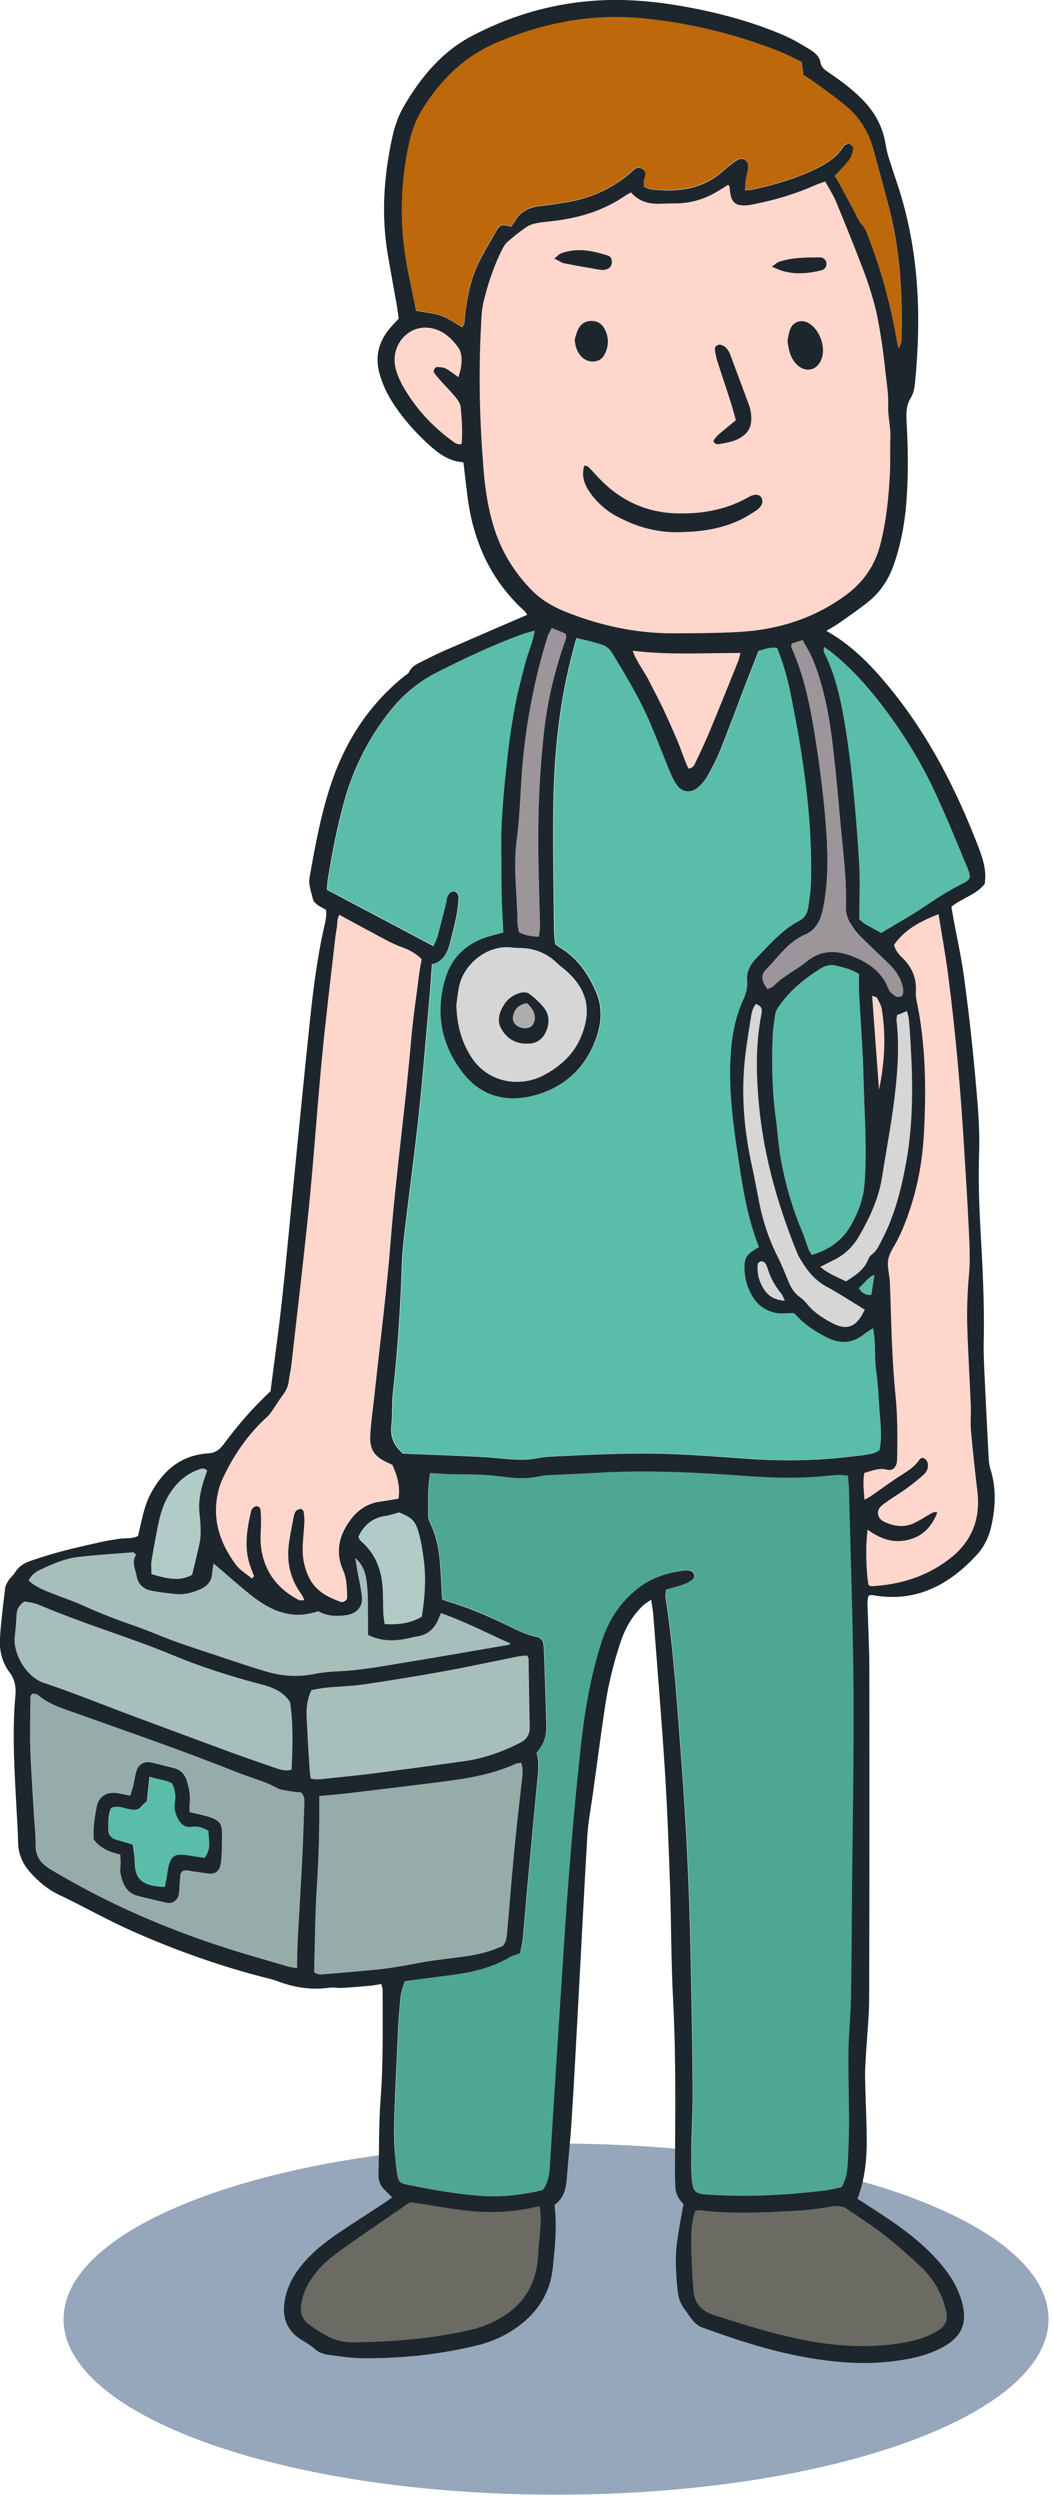 <svg width="142" height="337" viewBox="0 0 142 337" fill="none" xmlns="http://www.w3.org/2000/svg">
<g clip-path="url(#clip0_4_2748)">
<path fill-rule="evenodd" clip-rule="evenodd" d="M8.57 312.61C8.57 325.68 38.3 336.28 74.98 336.28C111.66 336.28 141.4 325.68 141.4 312.61C141.4 299.54 111.67 288.94 74.99 288.94C38.31 288.94 8.58 299.54 8.58 312.61H8.57Z" fill="#96A6BB"/>
<path fill-rule="evenodd" clip-rule="evenodd" d="M77.77 86C77.53 86.92 77.32 87.7 77.12 88.48C75.38 95.28 74.74 102.21 74.67 109.19C74.61 114.59 74.72 119.99 74.77 125.39C74.77 126 74.86 126.61 74.92 127.25C75.23 127.46 75.49 127.66 75.78 127.84C78.03 129.23 79.41 131.33 80.43 133.68C81.32 135.72 81.19 137.85 80.46 139.89C79 144 76.06 146.65 71.89 147.68C68.24 148.58 64.9 147.68 62.51 144.62C59.54 140.81 58.73 136.48 60.13 131.85C61.02 128.89 63.11 127.01 66.09 126.16C66.67 125.99 67.26 125.84 67.94 125.66C67.87 124.13 67.77 122.64 67.73 121.15C67.69 119.65 67.69 118.14 67.68 116.64C67.67 115.07 67.63 113.5 67.68 111.92C67.72 110.42 67.84 108.92 67.96 107.42C68.08 105.92 68.23 104.43 68.4 102.93C68.57 101.44 68.73 99.94 68.96 98.46C69.19 96.91 69.46 95.36 69.79 93.82C70.1 92.35 70.53 90.91 70.88 89.45C71.22 88.02 71.91 86.67 72.17 84.97C71.47 85.17 70.96 85.29 70.47 85.47C66.55 86.9 62.79 88.69 59.06 90.56C56.6 91.8 54.5 93.5 52.76 95.68C49.86 99.31 47.79 103.35 46.53 107.81C45.54 111.3 44.86 114.85 44.28 118.43C44.2 118.9 44.19 119.37 44.15 119.91C48.93 122.44 53.67 124.95 58.52 127.51C58.74 127.01 58.95 126.66 59.05 126.29C59.46 124.77 59.83 123.25 60.22 121.73C60.29 121.47 60.3 121.19 60.38 120.93C60.54 120.4 61.07 120.02 61.42 120.16C61.89 120.35 61.91 120.8 61.89 121.2C61.84 121.95 61.76 122.7 61.61 123.43C61.35 124.7 61.04 125.96 60.71 127.21C60.37 128.51 59.76 129.62 58.31 129.93C58.18 131.65 58.07 133.28 57.93 134.91C57.47 140.08 57.06 145.26 56.51 150.42C55.97 155.51 55.27 160.59 54.66 165.68C54.48 167.24 54.3 168.81 54.25 170.37C54.07 176.18 53.68 181.97 53.04 187.75C52.88 189.17 53 190.63 52.84 192.05C52.66 193.62 53.16 194.85 54.42 195.92C57.25 196.03 60.17 196.13 63.09 196.27C64.73 196.35 66.36 196.44 67.99 196.6C69.56 196.76 71.11 196.86 72.68 196.52C73.41 196.37 74.17 196.33 74.92 196.29C80.11 196.05 85.3 195.78 90.5 195.97C94.05 196.1 97.59 196.38 101.14 196.63C104.62 196.88 108.11 196.88 111.59 196.63C113.16 196.52 114.72 196.33 116.28 196.15C116.82 196.09 117.36 195.99 117.89 195.85C118.14 195.79 118.37 195.62 118.66 195.47C119.05 193.62 118.79 191.79 118.66 189.97C118.53 188.2 118.47 186.44 118.21 184.67C117.95 182.88 118.21 181.02 117.79 179.01C117.3 179.34 116.97 179.52 116.67 179.76C115.05 181.08 113.32 181.15 111.51 180.22C110.11 179.49 108.78 178.66 107.67 177.52C107.44 177.28 107.19 177.05 107.1 176.96C106.16 176.96 105.39 177.08 104.68 176.94C103.36 176.68 102.29 175.96 101.57 174.78C100.95 173.77 100.58 172.69 100.49 171.5C100.34 169.58 100.61 169.08 102.42 168.07C100.7 163.8 100.1 159.25 99.42 154.73C98.73 150.14 98.23 145.51 98.71 140.84C98.92 138.78 99.38 136.8 100.22 134.91C100.61 134.03 100.93 133.19 100.82 132.16C100.69 130.95 101.31 129.91 102.14 129.05C103.9 127.25 105.55 125.31 107.84 124.1C108.56 123.72 108.94 123.07 109.06 122.3C109.23 121.15 109.4 120 109.43 118.84C109.58 112.95 109.02 107.1 108.1 101.28C107.67 98.58 107.16 95.9 106.63 93.22C106.23 91.22 105.64 89.26 104.87 87.31C103.99 87.14 103.23 87.45 102.36 87.7C101.75 89.26 101.12 90.84 100.51 92.43C99.41 95.3 98.35 98.18 97.21 101.04C96.73 102.24 96.12 103.4 95.49 104.53C95.16 105.11 94.71 105.66 94.2 106.1C93.26 106.91 92.05 106.77 91.34 105.78C90.91 105.18 90.61 104.47 90.32 103.78C89.45 101.7 88.65 99.59 87.78 97.52C86.5 94.49 84.84 91.66 83.14 88.85C82.05 87.05 82.03 87.06 80.05 86.51C79.34 86.31 78.63 86.16 77.83 85.97L77.77 86Z" fill="#59BDA9"/>
<path fill-rule="evenodd" clip-rule="evenodd" d="M58.05 198.56C57.7 200.58 57.79 202.49 57.79 204.39C57.79 204.77 58 205.18 58.17 205.54C58.92 207.18 59.25 208.92 59.38 210.7C59.5 212.26 59.56 213.82 59.66 215.52C59.79 215.58 60.01 215.73 60.26 215.8C63.03 216.58 65.66 217.73 68.25 218.96C69.6 219.6 70.9 220.36 72.41 220.62C72.94 220.71 73.24 221.09 73.32 221.6C73.39 222.14 73.4 222.69 73.42 223.23C73.51 225.96 73.6 228.69 73.69 231.42C73.7 231.83 73.73 232.24 73.72 232.65C73.68 234.24 73.47 234.83 72.41 236.26C72.83 237.63 72.59 239.05 72.45 240.47C72.08 244.41 71.7 248.36 71.34 252.31C71.07 255.3 70.82 258.3 70.54 261.29C70.48 261.96 70.3 262.62 70.18 263.25C69.67 263.44 69.21 263.54 68.83 263.77C66.49 265.16 63.92 265.79 61.26 266.15C59.1 266.44 56.93 266.72 54.65 267.02C54.35 267.76 54.11 268.52 54.04 269.33C53.92 270.62 53.8 271.92 53.74 273.21C53.55 277.17 53.38 281.13 53.22 285.09C53.12 287.69 53.19 290.28 53.57 292.86C53.74 294.05 53.89 294.25 55.04 294.48C58.25 295.14 61.48 295.71 64.75 295.96C67.63 296.18 70.47 295.85 73.23 295.19C73.96 294.22 74.12 293.16 74.19 292.06C74.61 285.31 75.04 278.56 75.47 271.81C75.89 265.47 76.26 259.13 76.76 252.79C77.21 247.07 77.72 241.35 78.34 235.65C78.87 230.76 79.67 225.9 81.2 221.2C82.11 218.4 83.62 216.03 85.94 214.17C87.82 212.67 89.99 211.95 92.34 211.67C92.6 211.64 92.88 211.68 93.15 211.73C93.64 211.83 93.85 212.54 93.45 212.87C93.1 213.16 92.66 213.39 92.23 213.54C91.47 213.81 90.68 214 89.85 214.24C89.82 214.67 89.75 215.01 89.8 215.32C90.93 222.76 91.39 230.26 91.96 237.76C92.6 246.21 92.99 254.67 93.16 263.14C93.29 269.22 93.41 275.3 93.45 281.38C93.47 284.45 93.29 287.53 93.24 290.6C93.22 291.76 93.22 292.93 93.36 294.08C93.52 295.39 93.93 295.69 95.21 295.78C100.61 296.15 106 295.9 111.37 295.23C112.11 295.14 112.83 294.93 113.54 294.79C114.19 293.68 114.32 292.52 114.38 291.37C114.47 289.6 114.54 287.82 114.54 286.04C114.54 282.9 114.42 279.75 114.46 276.61C114.49 274.15 114.75 271.7 114.8 269.24C114.89 264.8 114.9 260.36 114.93 255.91C115.01 246.55 115.2 237.19 115.14 227.82C115.08 218.8 114.75 209.78 114.53 200.76C114.52 200.16 114.44 199.56 114.39 198.89C113.27 198.71 112.26 198.85 111.26 198.94C107.85 199.26 104.45 199.2 101.03 198.95C94.14 198.45 87.25 198.09 80.34 198.51C78.29 198.64 76.25 198.7 74.2 198.8C73.72 198.82 73.24 198.87 72.78 198.97C71.29 199.3 69.78 199.27 68.29 199.07C66.19 198.78 64.08 198.67 61.96 198.7C60.74 198.72 59.52 198.6 58.09 198.53L58.05 198.56Z" fill="#4EA694"/>
<path fill-rule="evenodd" clip-rule="evenodd" d="M98.19 24.91C97.81 25.15 97.41 25.39 97.02 25.64C95.24 26.75 93.32 27.38 91.22 27.41C90.6 27.42 89.99 27.4 89.38 27.44C87.74 27.55 86.25 27.25 85.11 25.93C84.82 26.09 84.57 26.21 84.34 26.36C81.28 28.48 77.83 29.45 74.18 29.83C73.5 29.9 72.81 29.96 72.15 30.12C71.7 30.23 71.24 30.43 70.86 30.69C70.03 31.28 69.23 31.92 68.45 32.59C68.16 32.84 67.93 33.21 67.76 33.56C66.62 35.83 65.81 38.23 65.22 40.68C64.93 41.86 64.92 43.11 64.86 44.34C64.53 50.7 64.72 57.04 65.23 63.38C65.46 66.17 65.89 68.93 66.79 71.61C67.81 74.65 69.48 77.27 71.72 79.55C72.99 80.84 74.5 81.73 76.17 82.41C80.84 84.3 85.68 85.36 90.73 85.36C93.73 85.36 96.75 85.34 99.74 85.17C104.89 84.87 109.64 83.4 113.89 80.35C116.4 78.55 118.01 76.25 118.76 73.26C119.55 70.13 119.87 66.94 120.02 63.73C120.1 62.16 120.02 60.59 120.08 59.02C120.14 57.53 119.72 56.09 119.78 54.59C119.84 53.1 119.57 51.6 119.41 50.1C119.25 48.61 119.07 47.11 118.84 45.63C118.6 44.15 118.36 42.66 117.98 41.21C117.57 39.63 117.07 38.06 116.49 36.54C115.3 33.42 114.05 30.31 112.77 27.22C112.38 26.29 111.82 25.43 111.3 24.45C110.75 24.65 110.3 24.78 109.89 24.97C107.26 26.15 104.52 26.95 101.7 27.51C101.37 27.58 101.03 27.65 100.69 27.67C99.17 27.76 98.61 27.28 98.45 25.73C98.43 25.53 98.41 25.33 98.38 25.13C98.38 25.08 98.31 25.03 98.2 24.9L98.19 24.91ZM78.8 62.72C79.13 62.84 79.28 62.85 79.37 62.93C79.84 63.42 80.29 63.93 80.76 64.42C83.62 67.42 87.09 69.07 91.26 69.19C94.66 69.29 97.91 68.73 100.91 67.02C101.81 66.51 102.45 66.6 102.72 67.12C102.98 67.64 102.78 68.28 101.96 68.82C101.06 69.42 100.1 69.98 99.11 70.39C96.62 71.42 94 71.7 91.31 71.73C88.42 71.76 85.8 70.97 83.29 69.65C81.82 68.87 80.59 67.8 79.62 66.45C78.84 65.37 78.37 64.19 78.81 62.71L78.8 62.72ZM99.22 56.65C98.96 55.72 98.78 54.99 98.55 54.28C97.94 52.4 97.3 50.52 96.71 48.64C96.55 48.13 96.45 47.59 96.39 47.05C96.35 46.64 96.88 46.36 97.28 46.5C97.92 46.73 98.25 47.23 98.47 47.82C99.33 50.12 100.19 52.42 101.04 54.72C101.16 55.04 101.22 55.38 101.26 55.72C101.48 57.44 100.98 58.48 99.43 59.22C98.71 59.56 97.88 59.69 97.08 59.85C96.79 59.91 96.39 59.95 96.19 59.45C96.48 58.86 97.03 58.47 97.54 58.03C98.05 57.59 98.58 57.17 99.21 56.65H99.22ZM106.2 45.96C106.29 45.57 106.36 44.89 106.61 44.28C107 43.33 108.11 43.02 109 43.52C110.48 44.35 111.37 46.68 110.83 48.29C110.25 49.99 108.58 50.35 107.35 49.02C106.63 48.24 106.36 47.27 106.21 45.96H106.2ZM77.51 45.71C77.6 45.45 77.73 44.84 78.01 44.31C78.38 43.6 79.02 43.22 79.85 43.26C80.69 43.29 81.25 43.74 81.6 44.47C82.13 45.59 82.09 46.72 81.51 47.81C81.16 48.48 80.57 48.76 79.82 48.73C78.59 48.68 77.55 47.47 77.51 45.71ZM74.75 34.85C75.19 34.49 75.37 34.27 75.6 34.18C77.76 33.35 79.88 33.78 81.98 34.45C82.39 34.58 82.55 35.02 82.5 35.46C82.44 35.91 82.17 36.21 81.74 36.32C81.48 36.38 81.19 36.41 80.93 36.37C79.32 36.1 77.71 35.83 76.11 35.5C75.73 35.42 75.38 35.16 74.75 34.85ZM104.08 35.94C104.62 35.57 104.83 35.36 105.07 35.27C106.84 34.67 108.69 34.69 110.53 34.68C111.09 34.68 111.47 35.11 111.45 35.57C111.43 36.04 111.16 36.34 110.73 36.44C108.99 36.86 107.24 37.02 105.48 36.5C105.11 36.39 104.76 36.21 104.08 35.93V35.94Z" fill="#FFD6CC"/>
<path fill-rule="evenodd" clip-rule="evenodd" d="M86.83 25.15C87.2 25.28 87.5 25.45 87.82 25.49C91.32 25.87 94.65 25.52 97.44 23.06C98.05 22.52 98.69 21.99 99.38 21.55C100.14 21.07 100.92 21.58 100.86 22.5C100.82 23.04 100.64 23.57 100.56 24.1C100.49 24.55 100.47 25 100.42 25.61C100.9 25.57 101.23 25.57 101.54 25.5C104.35 24.89 107.1 24.1 109.71 22.86C111.27 22.12 112.75 21.29 113.7 19.76C113.77 19.65 113.87 19.53 113.99 19.48C114.17 19.4 114.42 19.28 114.54 19.35C114.75 19.48 115.06 19.76 115.03 19.93C114.95 20.45 114.84 21.03 114.54 21.44C113.98 22.2 113.28 22.86 112.53 23.67C112.7 23.94 112.93 24.25 113.11 24.59C113.83 25.91 114.53 27.23 115.23 28.56C115.55 29.16 115.75 29.79 116.27 30.3C116.64 30.66 116.81 31.23 117.01 31.73C118.84 36.39 120.14 41.19 120.96 46.13C120.99 46.33 121.06 46.52 121.15 46.88C121.63 46.18 121.54 45.52 121.55 44.9C121.68 39.28 121.32 33.69 119.94 28.21C119.26 25.5 118.48 22.8 117.75 20.1C117.11 17.72 115.87 15.71 113.96 14.15C112.75 13.16 111.46 12.24 110.2 11.31C109.6 10.87 108.96 10.47 108.32 10.03C108.25 9.48 108.18 8.95 108.09 8.29C107.05 7.8 106.04 7.24 104.97 6.83C99.01 4.52 92.86 3 86.49 2.41C79.67 1.78 73.16 3.04 66.89 5.73C62.51 7.61 59.33 10.8 56.86 14.79C55.91 16.32 55.39 18.02 55.03 19.76C53.85 25.46 53.87 31.16 55.06 36.86C55.41 38.53 55.74 40.2 56.07 41.84C57.26 42.07 58.43 42.15 59.5 42.53C60.49 42.88 61.36 43.55 62.26 44.06C62.74 43.62 62.61 43.11 62.67 42.66C62.9 40.69 63.21 38.73 63.9 36.86C64.16 36.16 64.48 35.47 64.82 34.81C65.36 33.78 65.95 32.79 66.52 31.77C66.69 31.47 66.85 31.17 67.04 30.89C67.49 30.23 67.68 30.19 68.89 30.52C69.05 30.3 69.27 30.05 69.42 29.77C70.17 28.46 71.32 27.91 72.78 27.74C74.4 27.55 76.03 27.31 77.63 26.97C80.35 26.39 82.76 25.14 84.9 23.36C85.39 22.95 85.85 22.21 86.64 22.76C87.3 23.22 86.85 23.88 86.77 24.46C86.75 24.59 86.78 24.73 86.81 25.11L86.83 25.15Z" fill="#BD680B"/>
<path fill-rule="evenodd" clip-rule="evenodd" d="M34.25 212.47C34.11 212.1 33.96 211.73 33.82 211.35C32.84 208.8 33.22 206.24 33.82 203.69C33.86 203.5 33.98 203.3 34.12 203.17C34.26 203.05 34.5 202.94 34.66 202.98C34.82 203.01 35.06 203.21 35.08 203.36C35.16 203.9 35.17 204.44 35.17 204.98C35.17 206.14 35.03 207.32 35.17 208.46C35.57 211.76 37.36 214.12 40.29 215.64C40.44 215.72 40.66 215.64 41.01 215.64C40.84 215.29 40.76 215.05 40.62 214.85C39.12 212.82 38.62 210.53 38.92 208.06C39.07 206.84 39.33 205.64 39.57 204.43C39.62 204.16 39.69 203.87 39.85 203.67C40 203.49 40.29 203.37 40.52 203.35C40.65 203.34 40.89 203.58 40.92 203.73C41 204.2 41.04 204.68 41.01 205.15C40.96 206.17 40.85 207.19 40.8 208.22C40.72 209.74 40.96 211.18 41.64 212.59C42.53 214.42 44.14 215.22 45.89 215.87C46.26 216.01 46.8 215.67 46.78 215.27C46.74 214.05 46.77 212.82 46.25 211.65C45.1 209.05 45.74 206.71 47.42 204.58C48.38 203.36 49.64 202.58 51.22 202.36C52.02 202.25 52.82 202.11 53.7 201.97C53.98 200.31 53.52 198.85 52.89 197.41C52.68 197.31 52.5 197.22 52.32 197.14C50.45 196.32 49.78 195.37 49.9 193.34C50 191.57 50.27 189.81 50.46 188.04C51.2 181.11 52.1 174.19 52.65 167.25C53.36 158.25 54.62 149.32 55.39 140.33C55.65 137.27 56.12 134.22 56.5 131.17C56.58 130.56 56.71 129.96 56.83 129.24C56.11 128.53 55.25 128.02 54.18 127.63C52.65 127.08 51.23 126.21 49.78 125.45C48.46 124.76 47.16 124.03 45.74 123.26C45.38 123.86 45.48 124.41 45.4 124.92C45.32 125.46 45.22 126 45.16 126.54C44.56 131.9 43.9 137.26 43.38 142.63C42.75 149.23 42.31 155.84 41.65 162.44C40.93 169.65 40.06 176.84 39.25 184.03C39.17 184.71 39 185.37 38.92 186.05C38.84 186.75 38.58 187.35 38.16 187.92C37.63 188.63 37.16 189.39 36.66 190.12C36.47 190.4 36.27 190.68 36.02 190.91C33.41 193.29 31.45 196.13 29.97 199.32C29.8 199.69 29.65 200.08 29.54 200.47C28.43 204.34 29.47 207.77 31.79 210.88C32.34 211.62 33.21 212.11 33.93 212.72C34.03 212.62 34.12 212.52 34.22 212.42L34.25 212.47Z" fill="#FFD6CC"/>
<path fill-rule="evenodd" clip-rule="evenodd" d="M126.56 123.22C124.06 124.2 122 125.3 120.55 127.35C120.7 128.13 121.21 128.67 121.75 129.2C122.97 130.42 123.59 131.88 123.49 133.63C123.47 134.03 123.5 134.45 123.58 134.85C124.84 140.85 124.9 146.94 124.56 153.01C124.32 157.38 123.38 161.67 121.67 165.74C121.49 166.18 121.27 166.61 121.06 167.04C120.61 167.95 119.94 168.82 119.76 169.78C119.58 170.75 119.94 171.81 119.98 172.83C120.09 175.63 120.14 178.43 120.27 181.23C120.37 183.48 120.5 185.73 120.73 187.97C121.02 190.83 121.02 193.7 120.96 196.57C120.96 196.71 120.96 196.84 120.94 196.98C120.84 197.81 120.36 198.31 119.58 198.11C118.48 197.83 117.58 198.27 116.55 198.54C116.29 199.71 116.49 200.84 116.55 202.16C116.89 201.98 117.12 201.88 117.32 201.74C118.5 200.92 119.65 200.08 120.84 199.28C121.97 198.52 123.21 197.92 123.99 196.72C124.07 196.59 124.4 196.48 124.52 196.54C124.74 196.65 124.98 196.87 125.05 197.1C125.24 197.75 125.02 198.35 124.54 198.78C123.78 199.46 122.97 200.1 122.15 200.7C121.27 201.34 120.32 201.89 119.43 202.53C118.89 202.93 118.24 203.37 118.4 204.16C118.56 204.91 119.25 205.18 119.9 205.41C121.04 205.8 122.19 205.83 123.29 205.29C124.02 204.93 124.72 204.5 125.42 204.08C125.72 203.9 126 203.76 126.38 203.88C125.63 205.81 124.4 207.12 122.37 207.59C120.37 208.05 118.63 207.41 116.99 206.2C116.69 208.01 116.78 212.14 117.11 213.65C117.23 213.71 117.35 213.83 117.47 213.82C121.31 213.62 124.85 212.54 127.95 210.19C131 207.87 132.22 204.81 131.78 201.03C131.46 198.32 131.16 195.6 130.92 192.88C130.82 191.73 130.94 190.56 130.89 189.41C130.75 185.93 130.53 182.45 130.42 178.97C130.34 176.58 130.42 174.2 130.65 171.81C130.84 169.78 130.71 167.72 130.62 165.67C130.46 162.19 130.22 158.71 130.02 155.24C129.55 147.26 128.86 139.3 127.83 131.37C127.49 128.73 127 126.12 126.54 123.22H126.56Z" fill="#FFD6CC"/>
<path fill-rule="evenodd" clip-rule="evenodd" d="M40.08 265.3C40.11 263.93 40.11 262.77 40.17 261.62C40.37 257.8 40.6 253.98 40.8 250.16C40.92 247.84 40.99 245.52 41.06 243.2C41.08 242.67 41.15 242.09 40.58 241.6C40.27 241.57 39.87 241.57 39.47 241.5C38.73 241.36 37.92 241.33 37.3 240.98C35.67 240.07 33.87 239.65 32.17 238.97C24.87 236.07 17.45 233.5 10.06 230.86C8.33 230.24 6.56 229.7 5.12 228.46C4.95 228.31 4.62 228.34 4.4 228.29C4.27 228.47 4.14 228.57 4.14 228.67C4.11 230.99 4.03 233.31 4.11 235.63C4.21 238.63 4.43 241.63 4.6 244.63C4.68 245.99 4.85 247.36 4.83 248.72C4.81 250.11 5.45 251.05 6.53 251.79C6.92 252.06 7.35 252.29 7.76 252.53C14.79 256.67 22.24 259.88 29.99 262.42C32.97 263.4 36 264.23 39.01 265.12C39.26 265.2 39.53 265.21 40.1 265.3H40.08ZM17.59 242.05C17.77 241.45 17.91 241.01 18.02 240.57C18.18 239.91 18.25 239.22 18.47 238.58C18.77 237.74 19.56 237.36 20.45 237.56C21.45 237.78 22.43 238.06 23.42 238.29C24.29 238.5 24.88 239.03 25.16 239.86C25.51 240.9 25.74 241.96 25.6 243.07C25.55 243.45 25.6 243.84 25.6 244.25C26.2 244.39 26.66 244.49 27.12 244.6C27.58 244.72 28.05 244.81 28.5 244.98C29.68 245.44 29.96 245.86 29.96 247.13C29.96 248.08 29.94 249.04 29.91 249.99C29.89 250.47 29.85 250.95 29.75 251.41C29.57 252.19 29.08 252.58 28.29 252.54C27.61 252.5 26.95 252.33 26.27 252.27C25.69 252.23 25.08 251.91 24.52 252.29C24.45 252.44 24.36 252.56 24.35 252.68C24.31 253.09 24.29 253.49 24.26 253.9C24.22 254.38 24.23 254.86 24.14 255.32C23.98 256.15 23.31 256.63 22.5 256.46C21.23 256.2 19.98 255.87 18.72 255.57C17.05 255.18 16.54 253.87 16.26 252.41C16.19 252.02 16.29 251.6 16.29 251.19C16.29 250.8 16.26 250.41 16.24 249.96C14.8 249.64 13.57 249.12 12.66 247.95C12.55 246.49 12.77 245.01 13.06 243.54C13.32 242.18 14.37 241.48 15.75 241.67C16.29 241.74 16.82 241.87 17.61 242.03L17.59 242.05Z" fill="#96ACA8"/>
<path fill-rule="evenodd" clip-rule="evenodd" d="M43.05 242.1C43.09 246.21 43 250.16 42.74 254.11C42.48 257.99 42.48 261.88 42.36 265.83C42.91 266.28 43.62 266.1 44.27 266.06C46.18 265.92 48.08 265.71 49.99 265.56C52.17 265.38 54.32 265.02 56.47 264.59C58.61 264.17 60.8 263.99 62.96 263.67C64.65 263.42 66.3 262.99 67.83 262.28C68.32 261.67 68.34 260.98 68.4 260.3C68.69 256.97 68.94 253.63 69.27 250.29C69.6 246.89 69.99 243.5 70.36 240.1C70.45 239.29 70.58 238.49 70.29 237.61C69.98 237.67 69.7 237.66 69.48 237.77C66.14 239.31 62.55 239.8 58.95 240.25C55.09 240.74 51.22 241.21 47.35 241.67C46 241.83 44.64 241.94 43.05 242.09V242.1Z" fill="#96ACA8"/>
<path fill-rule="evenodd" clip-rule="evenodd" d="M93.75 298.04C93.34 299.23 93.23 300.54 93.22 301.8C93.21 304.12 93.36 306.44 93.51 308.75C93.62 310.42 94.56 311.52 96.15 312.04C100.43 313.42 104.72 314.8 109.17 315.59C113.44 316.35 117.71 316.56 122 315.78C123.55 315.5 125.04 315.05 126.41 314.23C127.41 313.63 127.87 312.78 127.61 311.66C127.41 310.81 127.16 309.94 126.78 309.16C126.13 307.8 125.24 306.57 124.13 305.54C122.58 304.1 121.01 302.68 119.34 301.38C117.73 300.12 116 299.02 114.32 297.85C113.66 297.39 112.98 297.33 112.19 297.46C110.64 297.72 109.08 297.95 107.52 298.03C103.09 298.25 98.65 298.53 94.23 297.95C94.11 297.93 93.97 298 93.75 298.06V298.04Z" fill="#6B6A63"/>
<path fill-rule="evenodd" clip-rule="evenodd" d="M72.76 297.37C69.46 298.22 66.33 298.33 63.2 298.02C61.1 297.81 59.02 297.4 56.92 297.09C56.32 297 55.71 296.92 55.29 296.86C52.77 298.59 50.41 300.2 48.06 301.84C46.88 302.66 45.71 303.49 44.59 304.37C43.46 305.26 42.52 306.35 41.75 307.58C41.13 308.58 40.73 309.66 40.6 310.83C40.48 311.87 40.84 312.73 41.68 313.33C42.51 313.92 43.36 314.5 44.26 314.96C45.3 315.49 46.44 315.74 47.62 315.73C53.03 315.68 58.39 315.25 63.67 314.01C64.27 313.87 64.85 313.67 65.42 313.45C69.86 311.73 72.39 308.59 72.58 303.72C72.62 302.77 72.75 301.82 72.82 300.86C72.9 299.78 73.01 298.69 72.76 297.37Z" fill="#6B6A63"/>
<path fill-rule="evenodd" clip-rule="evenodd" d="M49.61 220.38C49.61 219.62 49.61 218.82 49.61 218.02C49.59 216.65 49.65 215.28 49.51 213.93C49.38 212.6 49.23 211.22 47.91 210.01C48.02 210.74 48.08 211.2 48.16 211.65C48.37 212.86 48.68 214.06 48.79 215.28C48.92 216.65 48.03 217.54 46.63 217.73C45.31 217.91 44.04 217.83 42.91 217.18C39.41 218.4 36.55 217.17 33.92 215.09C32.23 213.75 30.62 212.3 28.79 210.75C28.7 211.37 28.61 211.75 28.59 212.12C28.52 213.22 27.87 213.86 26.93 214.26C25.92 214.69 24.85 214.99 23.74 214.88C22.59 214.77 21.44 214.63 20.3 214.4C19.27 214.19 18.57 213.45 18.41 212.46C18.25 211.49 17.68 210.51 18.35 209.59C18.14 209.41 18.03 209.25 17.94 209.25C15.49 209.44 13.04 209.6 10.6 209.87C8.82 210.07 7.17 210.76 5.56 211.53C4.88 211.85 4.23 212.24 3.86 213.05C4.75 213.9 5.89 214.34 7.02 214.79C8.42 215.34 9.85 215.81 11.21 216.43C13.45 217.45 15.73 218.34 18.06 219.13C19.93 219.77 21.74 220.59 23.6 221.26C25.46 221.93 27.34 222.54 29.22 223.16C31.49 223.91 33.74 224.7 36.04 225.36C38.08 225.95 40.18 226.08 42.3 225.66C43.37 225.45 44.47 225.34 45.56 225.29C48.57 225.17 51.53 224.6 54.49 224.12C59.2 223.35 63.91 222.52 68.62 221.71C68.67 221.71 68.7 221.64 68.81 221.54C65.69 220.15 62.69 218.59 59.45 217.44C59.34 217.72 59.26 217.89 59.19 218.07C58.65 219.52 57.65 220.43 56.07 220.62C55.94 220.64 55.8 220.66 55.67 220.69C53.72 221.19 51.77 221.42 49.6 220.38H49.61Z" fill="#A6BFBA"/>
<path fill-rule="evenodd" clip-rule="evenodd" d="M109.48 169.15C111.78 168.45 113.56 167.24 114.75 165.16C115.74 163.43 116.42 161.69 116.58 159.61C116.95 154.96 116.57 150.33 116.46 145.7C116.37 141.68 116.05 137.66 115.84 133.64C115.8 132.9 115.84 132.16 115.84 131.3C114.94 130.66 113.81 130.42 112.7 130.14C111.92 129.94 111.19 130.2 110.56 130.6C108.36 132 106.36 133.64 104.9 135.84C104.72 136.11 104.58 136.45 104.53 136.77C104.39 137.71 104.23 138.66 104.2 139.61C104.06 143.3 104.11 146.98 104.61 150.64C104.87 152.53 104.97 154.44 105.31 156.32C105.91 159.61 106.85 162.82 108.14 165.92C108.48 166.74 108.73 167.59 109.05 168.42C109.14 168.66 109.31 168.86 109.48 169.14V169.15Z" fill="#59BDA9"/>
<path fill-rule="evenodd" clip-rule="evenodd" d="M39.12 229.44C38.32 228.21 37.12 227.6 35.78 227.21C35.52 227.13 35.25 227.07 34.99 227C30.97 225.94 27.03 224.69 23.18 223.07C19.16 221.39 15 220.06 10.9 218.55C9.05 217.87 7.2 217.16 5.38 216.39C4.67 216.09 3.96 215.98 3.32 215.89C2.59 216.35 2.3 216.92 2.25 217.66C2.19 218.61 2.14 219.57 2.01 220.51C1.69 222.81 3.5 226.06 5.9 226.85C9.84 228.16 13.7 229.73 17.59 231.19C22.25 232.93 26.92 234.66 31.59 236.38C33.44 237.06 35.32 237.69 37.19 238.34C37.83 238.56 38.48 238.78 39.33 238.57C39.45 235.53 39.58 232.48 39.13 229.45L39.12 229.44Z" fill="#A6BFBA"/>
<path fill-rule="evenodd" clip-rule="evenodd" d="M71.08 223.15C70.71 223.18 70.31 223.18 69.93 223.26C66.52 223.94 63.12 224.68 59.7 225.3C56.21 225.94 52.71 226.51 49.2 227.02C47.45 227.28 45.67 227.32 43.9 227.49C43.23 227.55 42.57 227.7 41.99 227.8C41.03 229.74 41.36 231.65 41.44 233.53C41.52 235.3 41.65 237.07 41.76 238.83C41.78 239.09 41.83 239.35 41.88 239.73C42.71 239.94 43.51 239.78 44.3 239.7C46.47 239.48 48.64 239.26 50.81 238.98C54.73 238.47 58.65 237.94 62.57 237.39C65.23 237.02 67.72 236.11 70.11 234.91C71 234.46 71.43 233.81 71.41 232.8C71.34 229.73 71.31 226.66 71.25 223.59C71.25 223.47 71.15 223.34 71.06 223.14L71.08 223.15Z" fill="#A6BFBA"/>
<path fill-rule="evenodd" clip-rule="evenodd" d="M115.87 123.92C116.19 124.2 116.38 124.41 116.6 124.54C117.3 124.95 118.02 125.34 118.81 125.77C120.67 124.65 122.59 123.6 124.39 122.39C126.09 121.25 127.79 120.12 129.63 119.21C130.89 118.59 130.99 118.35 130.42 116.95C129.04 113.61 127.68 110.26 126.16 106.98C124.15 102.63 121.64 98.57 118.69 94.78C116.76 92.29 114.64 89.98 112.19 87.99C111.88 87.74 111.54 87.53 111.1 87.22C111.1 87.57 111.04 87.78 111.1 87.92C112.64 90.94 113.36 94.21 113.9 97.51C114.91 103.64 115.42 109.84 115.83 116.04C116.01 118.68 115.86 121.35 115.86 123.93L115.87 123.92Z" fill="#59BDA9"/>
<path fill-rule="evenodd" clip-rule="evenodd" d="M61.54 135.48C61.61 138.11 62.19 140.25 63.38 142.23C65.79 146.25 70.36 146.48 73.19 145.02C75.57 143.79 77.46 142.08 78.45 139.54C79.82 135.99 79.16 133.22 76.06 130.62C75.75 130.36 75.42 130.13 75.14 129.85C73.82 128.55 72.24 127.88 70.4 127.81C69.99 127.79 69.58 127.8 69.18 127.74C65.72 127.27 62.44 129.98 61.86 133.19C61.7 134.06 61.61 134.94 61.54 135.49V135.48ZM71.12 140.68C69.53 140.71 68.4 140.05 67.64 138.77C66.96 137.62 67.3 136.51 67.93 135.48C68.45 134.64 69.24 134.07 70.19 133.82C70.55 133.73 71.07 133.74 71.34 133.95C72.04 134.48 72.7 135.08 73.27 135.75C74.1 136.73 74.12 137.91 73.63 139.04C73.15 140.13 72.27 140.73 71.11 140.68H71.12Z" fill="#D6D6D6"/>
<path fill-rule="evenodd" clip-rule="evenodd" d="M108.23 86.31C107.61 86.5 107.18 86.64 106.79 86.76C106.73 86.98 106.64 87.13 106.68 87.22C108.76 91.82 109.52 96.75 110.26 101.68C110.72 104.72 111.07 107.77 111.32 110.83C111.61 114.44 111.74 118.06 111.13 121.66C111.03 122.26 110.9 122.87 110.72 123.45C110.36 124.61 109.66 125.54 108.53 126.02C106.29 126.98 104.98 128.97 103.38 130.62C102.52 131.51 102.64 132.19 103.49 133.36C103.78 133.21 104.14 133.12 104.36 132.89C105.66 131.55 107.38 130.78 108.8 129.62C110.75 128.02 112.85 128.13 114.97 128.95C117.04 129.76 118.85 130.97 119.74 133.18C119.84 133.43 119.97 133.7 120.17 133.86C120.53 134.15 120.87 134.55 121.43 134.37C121.78 134.25 121.88 133.81 121.73 133.11C121.46 131.78 120.71 130.75 119.75 129.84C118.47 128.61 117.17 127.4 115.92 126.14C115.45 125.66 115.07 125.08 114.69 124.52C114.23 123.82 114.03 123.05 114.06 122.19C114.18 118.43 113.65 114.7 113.32 110.97C113.02 107.57 112.7 104.17 112.32 100.78C111.93 97.39 111.36 94.02 110.28 90.77C110.02 89.99 109.74 89.22 109.4 88.48C109.09 87.8 108.68 87.17 108.22 86.33L108.23 86.31Z" fill="#9C959A"/>
<path fill-rule="evenodd" clip-rule="evenodd" d="M85.31 87.72C85.86 89.29 86.85 90.45 87.51 91.78C88.15 93.06 88.83 94.33 89.45 95.62C90.1 96.98 90.7 98.35 91.29 99.74C91.84 101.03 92.23 102.39 92.83 103.61C93.52 103.53 93.64 103.08 93.8 102.74C94.48 101.32 95.15 99.9 95.75 98.45C97.04 95.36 98.28 92.25 99.53 89.15C99.65 88.85 99.71 88.51 99.84 88.03C94.95 88.03 90.19 88.33 85.3 87.73L85.31 87.72Z" fill="#FFD6CC"/>
<path fill-rule="evenodd" clip-rule="evenodd" d="M76.29 85.43C75.73 85.2 75.12 84.94 74.41 84.65C74.19 85.08 73.96 85.41 73.85 85.78C72.15 91.27 71.04 96.89 70.5 102.61C70.17 106.14 70.15 109.71 69.68 113.22C69.17 116.99 69.74 120.71 69.79 124.45C69.79 124.85 69.92 125.25 70 125.68C70.82 126.1 71.67 126.24 72.68 126.27C72.74 125.74 72.83 125.3 72.82 124.85C72.75 121.3 72.61 117.75 72.59 114.2C72.55 108.87 72.79 103.55 73.41 98.26C73.86 94.46 74.73 90.74 75.97 87.11C76.1 86.72 76.24 86.34 76.35 85.95C76.38 85.83 76.33 85.69 76.29 85.43Z" fill="#9C959A"/>
<path fill-rule="evenodd" clip-rule="evenodd" d="M53.82 203.86C53.21 204.02 52.63 204.23 52.04 204.32C50.26 204.58 49.08 205.56 48.33 207.16C48.44 207.36 48.5 207.57 48.64 207.69C50.65 209.39 51.48 211.62 51.62 214.17C51.68 215.26 51.65 216.35 51.7 217.43C51.72 217.89 51.81 218.35 51.88 218.91C53.68 219.01 55.31 218.84 56.89 217.92C57.29 215.49 57.48 213.06 57.2 210.61C57.05 209.33 56.87 208.04 56.53 206.8C56.02 204.95 55.66 204.64 53.83 203.85L53.82 203.86Z" fill="#B1CCC7"/>
<path fill-rule="evenodd" clip-rule="evenodd" d="M62.27 59.85C62.4 58.21 62.3 56.53 62.13 54.86C62.08 54.42 61.78 53.96 61.49 53.61C60.84 52.83 60.12 52.1 59.44 51.34C59.12 50.99 58.81 50.63 58.55 50.25C58.37 49.99 58.66 49.47 58.99 49.48C59.38 49.5 59.82 49.52 60.15 49.7C60.74 50.01 61.26 50.45 61.82 50.85C62.37 49.29 62.41 47.72 61.85 46.92C60.88 45.54 59.67 44.44 57.93 44.21C54.98 43.81 52.6 46.63 53.36 49.65C53.57 50.5 53.94 51.33 54.37 52.1C56.04 55.05 58.3 57.48 61.04 59.48C61.36 59.71 61.68 59.99 62.28 59.86L62.27 59.85Z" fill="#FFD6CC"/>
<path fill-rule="evenodd" clip-rule="evenodd" d="M20.43 212.18C22.47 212.77 24.23 213.22 25.91 212.27C26.27 210.75 26.62 209.37 26.92 207.98C27.03 207.46 27.06 206.91 27.06 206.37C27.06 205.62 27.01 204.87 26.92 204.13C26.72 202.54 27.01 201.02 27.49 199.51C27.63 199.07 27.79 198.63 27.94 198.23C27.54 197.79 27.12 197.96 26.76 198.09C25.02 198.71 23.76 199.91 22.8 201.46C22.03 202.69 21.62 204.06 21.34 205.46C21.01 207.06 20.71 208.66 20.45 210.27C20.36 210.85 20.43 211.46 20.43 212.17V212.18Z" fill="#B1CCC7"/>
<path fill-rule="evenodd" clip-rule="evenodd" d="M117.61 134.22C117.93 138.53 118.24 142.71 118.54 146.89C119.28 143.27 119.5 139.64 118.91 136C118.83 135.48 118.53 134.99 118.28 134.52C118.21 134.39 117.95 134.36 117.61 134.21V134.22Z" fill="#FFD6CC"/>
<path fill-rule="evenodd" clip-rule="evenodd" d="M116.62 176.52C114.83 175.43 113.17 174.35 111.44 173.4C109.74 172.47 108.67 171.02 107.75 169.41C107.65 169.23 107.57 169.04 107.49 168.85C104.67 161.91 102.71 154.75 102.21 147.26C101.98 143.78 101.98 140.29 102.65 136.84C102.77 136.21 102.88 135.61 101.93 135.32C101.58 135.78 101.4 136.34 101.3 136.92C101.03 138.61 100.75 140.29 100.54 141.98C99.89 147.12 100.3 152.2 101.42 157.24C101.78 158.84 102.07 160.45 102.38 162.06C102.88 164.62 103.7 167.06 104.88 169.4C105.46 170.55 105.91 171.78 106.43 172.96C106.76 173.72 107.22 174.38 107.92 174.87C108.25 175.1 108.55 175.4 108.8 175.71C109.72 176.86 110.92 177.64 112.19 178.31C114.24 179.39 115.52 178.9 116.62 176.5V176.52Z" fill="#D6D6D6"/>
<path fill-rule="evenodd" clip-rule="evenodd" d="M110.63 170.77C111.81 171.76 112.97 172.15 114.09 172.72C115.33 171.92 116.53 171.18 117.1 169.75C117.19 169.51 117.36 169.24 117.57 169.1C118.28 168.6 118.57 167.82 118.95 167.1C120.65 163.86 121.53 160.36 122.19 156.78C123.2 151.29 123.11 145.77 122.78 140.23C122.72 139.28 122.66 138.32 122.57 137.37C122.54 137.05 122.43 136.74 122.32 136.28C121.78 136.5 121.37 136.67 120.98 136.83C120.95 137.13 120.89 137.33 120.91 137.52C121.37 141.56 120.97 145.58 120.43 149.57C120.02 152.61 119.44 155.63 118.96 158.67C118.51 161.56 117.28 164.13 115.85 166.64C115.01 168.11 113.83 169.2 112.29 169.92C111.8 170.15 111.32 170.41 110.64 170.76L110.63 170.77Z" fill="#D6D6D6"/>
<path fill-rule="evenodd" clip-rule="evenodd" d="M105.83 175.35C105.61 174.89 105.52 174.58 105.33 174.35C104.48 173.34 103.88 172.21 103.5 170.95C103.42 170.69 103.31 170.42 103.14 170.23C103.03 170.1 102.77 170.01 102.6 170.04C102.44 170.07 102.2 170.26 102.19 170.4C102.04 171.67 102.38 172.84 103.08 173.89C103.67 174.78 104.53 175.24 105.83 175.36V175.35Z" fill="#D6D6D6"/>
<path fill-rule="evenodd" clip-rule="evenodd" d="M117.51 174.54C117.65 173.65 117.78 172.8 117.93 171.85C116.99 172.21 116.53 173.05 115.82 173.64C116.25 174.33 116.79 174.62 117.52 174.54H117.51Z" fill="#59BDA9"/>
<path fill-rule="evenodd" clip-rule="evenodd" d="M28.12 246.79C27.33 246.34 26.69 246.15 25.99 246.26C24.91 246.43 24.33 245.84 23.93 244.97C23.64 244.35 23.5 243.69 23.62 242.99C23.77 242.1 23.66 241.23 23.23 240.4C22.31 239.88 21.27 239.92 20.19 239.48C20.06 240.74 19.96 241.75 19.84 242.82C19.62 243.02 19.33 243.22 19.13 243.48C18.73 244 18.22 244.01 17.66 243.92C16.8 243.78 15.97 243.32 15.03 243.71C14.58 244.65 14.65 245.69 14.65 246.69C14.65 247.36 15.05 247.82 15.73 248.01C16.44 248.21 17.15 248.43 17.94 248.66C18.04 249.49 18.19 250.22 18.2 250.95C18.23 253.04 18.94 253.94 20.98 254.26C21.37 254.32 21.78 254.32 22.27 254.36C22.36 253.9 22.44 253.52 22.5 253.13C22.59 252.59 22.63 252.04 22.78 251.52C23.14 250.23 23.54 249.95 24.82 250.04C25.36 250.08 25.9 250.2 26.44 250.28C26.83 250.34 27.23 250.39 27.61 250.45C28.6 249.22 28.14 247.95 28.15 246.8L28.12 246.79Z" fill="#59BDA9"/>
<path fill-rule="evenodd" clip-rule="evenodd" d="M71.08 135.23C70.05 135.36 69.45 135.91 69.21 136.85C69.06 137.44 69.25 137.96 69.71 138.27C70.25 138.63 70.83 138.71 71.44 138.48C71.86 138.32 72.17 137.69 72.13 137.12C72.08 136.32 71.62 135.77 71.08 135.23Z" fill="#ADADAD"/>
<path fill-rule="evenodd" clip-rule="evenodd" d="M115.63 296.39C116.7 293.61 116.91 290.82 116.88 288.02C116.85 285.35 116.7 282.69 116.66 280.03C116.64 278.94 116.73 277.85 116.79 276.77C116.93 274.31 117.2 271.86 117.21 269.4C117.25 254.43 117.25 239.46 117.23 224.49C117.23 222.24 117.09 219.98 117.04 217.73C117.02 216.85 116.89 215.96 117.11 215.12C117.3 215.07 117.43 214.98 117.55 215C123.41 216.1 127.94 213.72 131.76 209.55C132.69 208.53 133.31 207.28 133.63 205.94C134.25 203.32 134.39 200.68 133.57 198.06C133.43 197.61 133.36 197.13 133.33 196.65C133.13 192.9 132.94 189.15 132.77 185.39C132.7 183.82 132.62 182.25 132.66 180.68C132.77 175.69 132.5 170.71 132.22 165.73C132.02 162.25 131.93 158.76 132.04 155.28C132.15 151.78 131.8 148.31 131.49 144.85C131.1 140.5 130.6 136.15 130.02 131.82C129.67 129.18 129.08 126.58 128.6 123.96C128.49 123.37 128.39 122.78 128.3 122.22C129.79 121.03 131.65 120.61 132.79 119.15C133.08 117.38 132.54 115.73 131.94 114.16C128.98 106.47 125.26 99.18 120.02 92.76C117.72 89.95 115.23 87.32 112.08 85.42C111.91 85.32 111.74 85.22 111.45 85.04C112.18 84.59 112.71 84.3 113.21 83.95C114.54 83 115.91 82.09 117.18 81.05C118.8 79.72 119.89 78 120.57 76.01C121.51 73.28 122.02 70.46 122.24 67.59C122.5 64.04 122.46 60.49 122.26 56.93C122.2 55.76 122.17 54.66 122.85 53.58C123.23 52.98 123.34 52.16 123.41 51.42C124.28 42.42 123.91 33.53 121.03 24.87C120.64 23.7 120.25 22.54 119.88 21.36C119.7 20.78 119.54 20.18 119.45 19.57C119.09 17.19 118.02 15.18 116.35 13.47C114.96 12.04 113.36 10.87 111.72 9.75C111.22 9.4 110.74 9.1 110.63 8.37C110.51 7.59 109.86 7.07 109.22 6.68C108.06 5.97 106.88 5.26 105.63 4.73C101.02 2.76 96.2 1.53 91.26 0.71C88.25 0.21 85.26 -0.05 82.24 1.26143e-05C75.71 0.13 69.55 1.77 63.76 4.78C59.6 6.94 56.76 10.39 54.45 14.34C53.69 15.64 53.21 17.08 52.89 18.55C51.74 23.81 51.4 29.1 52.31 34.43C52.68 36.58 53.08 38.73 53.46 40.88C53.58 41.55 53.66 42.23 53.77 42.95C53.39 43.36 53.01 43.74 52.66 44.15C51.06 45.99 50.53 48.08 51.2 50.44C51.63 51.97 52.33 53.37 53.22 54.68C54.53 56.62 56.07 58.35 57.8 59.92C59.13 61.13 60.54 62.2 62.49 62.31C62.68 63.88 62.84 65.36 63.03 66.85C63.79 72.89 66.11 78.15 70.67 82.31C70.86 82.48 70.99 82.72 71.1 82.87C67.35 84.49 63.66 86.08 59.97 87.69C59.03 88.1 58.11 88.56 57.2 89.02C56.42 89.42 55.56 89.71 55.15 90.61C55.05 90.83 54.75 90.97 54.53 91.14C49.93 94.84 46.79 99.57 44.84 105.1C43.34 109.37 42.54 113.81 41.75 118.25C41.56 119.33 42 120.25 42.2 121.23C42.26 121.52 42.58 121.79 42.84 121.99C43.16 122.24 43.54 122.4 43.96 122.63C44.08 123.44 43.87 124.24 43.7 125.02C42.73 129.29 42.21 133.64 41.75 137.98C41.09 144.3 40.47 150.63 39.84 156.95C39.23 163.07 38.68 169.2 38.02 175.31C37.57 179.45 36.98 183.58 36.48 187.54C34.02 189.82 31.99 192.22 30.11 194.74C29.57 195.46 29 195.85 28.09 195.91C24.37 196.14 21.95 198.26 20.28 201.42C19.56 202.77 19.27 204.24 18.92 205.7C18.81 206.16 18.72 206.62 18.62 207.04C17.78 207.47 16.94 207.3 16.13 207.42C15.33 207.54 14.52 207.66 13.72 207.84C11.92 208.24 10.12 208.64 8.34 209.11C6.89 209.49 5.46 209.95 4.04 210.43C3.19 210.72 2.46 211.22 1.98 212.03C1.77 212.37 1.42 212.63 1.2 212.96C0.99 213.29 0.75 213.66 0.7 214.03C0.43 216.27 0.14 218.51 0 220.76C-0.11 222.42 0.25 224.06 1.28 225.42C2 226.37 2.18 227.39 2.08 228.5C1.6 233.69 1.97 238.88 2.24 244.06C2.32 245.49 2.41 246.93 2.44 248.36C2.47 249.95 3.07 251.28 4.11 252.43C5.21 253.65 6.43 254.68 7.95 255.41C11.28 256.99 14.49 258.83 17.86 260.32C23.8 262.95 29.91 265.12 36.22 266.7C36.55 266.78 36.89 266.86 37.21 266.98C39.54 267.9 41.94 268.29 44.44 267.94C44.97 267.86 45.53 268 46.08 267.97C47.37 267.9 48.66 267.79 49.95 267.67C50.42 267.63 50.88 267.52 51.42 267.43C51.49 267.75 51.6 268 51.6 268.26C51.6 273.18 51.69 278.1 51.32 283.02C51.07 286.36 51.14 289.72 51.04 293.06C51.02 293.86 51.23 294.54 51.79 295.11C52.12 295.45 52.46 295.77 52.88 296.19C52.48 296.48 52.17 296.73 51.85 296.94C50.02 298.14 48.18 299.32 46.36 300.53C44.3 301.89 42.32 303.34 40.74 305.27C39.46 306.83 38.55 308.56 38.33 310.61C38.1 312.74 38.9 314.35 40.71 315.44C41.35 315.83 41.97 316.19 42.54 316.71C42.96 317.09 43.62 317.32 44.2 317.41C45.75 317.63 47.32 317.86 48.88 317.88C54.09 317.93 59.25 317.39 64.32 316.16C66.34 315.67 68.2 314.82 69.87 313.6C72.54 311.65 74.2 309.02 74.54 305.72C74.83 302.94 75.13 300.14 74.78 297.2C76.03 296.36 76.33 295 76.44 293.54C76.63 291.09 76.9 288.64 77.06 286.19C77.36 281.48 77.62 276.77 77.87 272.06C78.32 263.87 78.72 255.68 79.2 247.49C79.31 245.59 79.69 243.7 79.95 241.81C80.49 237.88 81.01 233.96 81.59 230.04C82.02 227.13 82.72 224.28 83.64 221.48C84.29 219.5 85.28 217.73 86.84 216.31C87.07 216.1 87.37 215.95 87.81 215.64C87.92 216.42 88.04 217.01 88.09 217.61C88.62 224.56 89.2 231.51 89.65 238.47C89.97 243.45 90.16 248.43 90.33 253.42C90.52 258.88 90.49 264.36 90.78 269.82C91.17 277.41 91.06 284.99 91.02 292.58C91.02 293.33 91.05 294.08 91.08 294.84C91.113 295.66 91.477 296.413 92.17 297.1C91.88 298.76 91.55 300.43 91.32 302.1C91 304.35 91.16 306.6 91.39 308.85C91.48 309.77 91.78 310.57 92.33 311.3C92.74 311.84 93.1 312.44 93.56 312.94C93.87 313.28 94.27 313.59 94.7 313.74C99.01 315.3 103.34 316.74 107.85 317.61C112.1 318.43 116.37 318.83 120.69 318.26C122.73 317.99 124.73 317.58 126.6 316.67C129.76 315.13 130.64 313.15 129.57 309.81C128.89 307.69 127.59 305.92 126.09 304.31C124.17 302.24 121.94 300.55 119.61 298.98C118.36 298.14 117.09 297.34 115.67 296.42L115.63 296.39ZM77.77 86C78.57 86.19 79.29 86.35 79.99 86.54C81.97 87.09 82 87.08 83.08 88.88C84.78 91.69 86.44 94.52 87.72 97.55C88.6 99.62 89.4 101.73 90.26 103.81C90.55 104.5 90.85 105.2 91.28 105.81C91.99 106.81 93.2 106.94 94.14 106.13C94.65 105.69 95.1 105.15 95.43 104.56C96.07 103.43 96.67 102.27 97.15 101.07C98.29 98.22 99.35 95.33 100.45 92.46C101.06 90.87 101.69 89.29 102.3 87.73C103.18 87.49 103.93 87.18 104.81 87.34C105.58 89.29 106.17 91.25 106.57 93.25C107.1 95.93 107.62 98.61 108.04 101.31C108.96 107.12 109.52 112.97 109.37 118.87C109.34 120.03 109.17 121.18 109 122.33C108.89 123.1 108.51 123.75 107.78 124.13C105.49 125.33 103.84 127.27 102.08 129.08C101.24 129.94 100.63 130.98 100.76 132.19C100.87 133.22 100.55 134.06 100.16 134.94C99.33 136.83 98.86 138.81 98.65 140.87C98.17 145.54 98.68 150.17 99.36 154.76C100.04 159.27 100.64 163.83 102.36 168.1C100.55 169.11 100.28 169.61 100.43 171.53C100.52 172.71 100.9 173.8 101.51 174.81C102.23 175.99 103.3 176.71 104.62 176.97C105.33 177.11 106.1 176.99 107.04 176.99C107.13 177.08 107.37 177.3 107.61 177.55C108.72 178.69 110.05 179.53 111.45 180.25C113.26 181.19 114.99 181.12 116.61 179.79C116.9 179.55 117.24 179.37 117.73 179.04C118.16 181.04 117.89 182.91 118.15 184.7C118.41 186.47 118.47 188.23 118.6 190C118.73 191.83 119 193.66 118.6 195.5C118.32 195.64 118.09 195.81 117.83 195.88C117.3 196.01 116.76 196.11 116.22 196.18C114.66 196.36 113.1 196.55 111.53 196.66C108.05 196.91 104.57 196.9 101.08 196.66C97.54 196.41 93.99 196.13 90.44 196C85.25 195.81 80.05 196.07 74.86 196.32C74.11 196.36 73.35 196.39 72.62 196.55C71.05 196.88 69.5 196.78 67.93 196.63C66.3 196.47 64.66 196.37 63.03 196.3C60.11 196.16 57.19 196.06 54.36 195.95C53.09 194.88 52.6 193.65 52.78 192.08C52.94 190.66 52.82 189.2 52.98 187.78C53.62 182 54.01 176.21 54.19 170.4C54.24 168.83 54.42 167.27 54.6 165.71C55.21 160.62 55.9 155.54 56.45 150.45C57 145.29 57.41 140.11 57.87 134.94C58.02 133.31 58.12 131.68 58.25 129.96C59.7 129.65 60.3 128.54 60.65 127.24C60.98 125.99 61.29 124.73 61.55 123.46C61.7 122.73 61.78 121.98 61.83 121.23C61.86 120.84 61.83 120.39 61.36 120.19C61.01 120.05 60.48 120.43 60.32 120.96C60.24 121.22 60.23 121.5 60.16 121.76C59.78 123.28 59.4 124.81 58.99 126.32C58.89 126.69 58.68 127.04 58.46 127.54C53.61 124.97 48.87 122.47 44.09 119.94C44.13 119.4 44.14 118.93 44.22 118.46C44.8 114.89 45.48 111.33 46.47 107.84C47.73 103.38 49.8 99.34 52.7 95.71C54.44 93.53 56.54 91.83 59 90.59C62.72 88.72 66.48 86.93 70.41 85.5C70.9 85.32 71.4 85.21 72.11 85C71.85 86.7 71.17 88.04 70.82 89.48C70.47 90.94 70.04 92.38 69.73 93.85C69.4 95.39 69.14 96.94 68.9 98.49C68.67 99.98 68.51 101.47 68.34 102.96C68.18 104.45 68.02 105.95 67.9 107.45C67.78 108.95 67.66 110.45 67.62 111.95C67.57 113.52 67.62 115.09 67.62 116.67C67.63 118.17 67.62 119.68 67.67 121.18C67.71 122.67 67.81 124.16 67.88 125.69C67.19 125.88 66.61 126.03 66.03 126.19C63.05 127.05 60.96 128.93 60.07 131.88C58.68 136.51 59.48 140.84 62.45 144.65C64.84 147.71 68.18 148.62 71.83 147.71C76 146.68 78.95 144.02 80.4 139.92C81.13 137.88 81.26 135.74 80.37 133.71C79.35 131.37 77.97 129.26 75.72 127.87C75.43 127.69 75.17 127.49 74.86 127.28C74.81 126.63 74.72 126.03 74.71 125.42C74.66 120.02 74.55 114.62 74.61 109.22C74.68 102.23 75.32 95.3 77.06 88.51C77.26 87.73 77.47 86.94 77.71 86.03L77.77 86ZM58.05 198.56C59.48 198.63 60.7 198.75 61.92 198.73C64.04 198.7 66.15 198.82 68.25 199.1C69.74 199.3 71.25 199.33 72.74 199C73.2 198.9 73.69 198.85 74.16 198.83C76.21 198.73 78.26 198.67 80.3 198.54C87.21 198.11 94.1 198.48 100.99 198.98C104.41 199.23 107.81 199.29 111.22 198.97C112.22 198.87 113.23 198.73 114.35 198.92C114.4 199.59 114.48 200.19 114.49 200.79C114.71 209.81 115.04 218.83 115.1 227.85C115.16 237.21 114.97 246.57 114.89 255.94C114.85 260.38 114.84 264.83 114.76 269.27C114.71 271.73 114.45 274.18 114.42 276.64C114.38 279.78 114.5 282.92 114.5 286.07C114.5 287.84 114.43 289.62 114.34 291.4C114.28 292.55 114.15 293.71 113.5 294.82C112.79 294.97 112.07 295.17 111.33 295.26C105.96 295.93 100.58 296.18 95.17 295.81C93.89 295.72 93.48 295.43 93.32 294.11C93.18 292.96 93.18 291.79 93.2 290.63C93.25 287.56 93.43 284.48 93.41 281.41C93.37 275.33 93.25 269.25 93.12 263.17C92.95 254.7 92.56 246.24 91.92 237.79C91.35 230.3 90.89 222.79 89.76 215.35C89.71 215.04 89.79 214.7 89.81 214.27C90.64 214.03 91.43 213.84 92.19 213.57C92.62 213.42 93.06 213.19 93.41 212.9C93.81 212.57 93.6 211.86 93.11 211.76C92.85 211.71 92.56 211.66 92.3 211.7C89.95 211.98 87.78 212.69 85.9 214.2C83.58 216.06 82.07 218.43 81.16 221.23C79.63 225.93 78.83 230.79 78.3 235.68C77.68 241.38 77.16 247.1 76.72 252.82C76.22 259.15 75.85 265.5 75.43 271.84C74.99 278.59 74.56 285.34 74.15 292.09C74.08 293.19 73.92 294.25 73.19 295.22C70.44 295.88 67.6 296.21 64.71 295.99C61.44 295.74 58.21 295.17 55 294.51C53.86 294.28 53.71 294.08 53.53 292.89C53.16 290.31 53.08 287.72 53.18 285.12C53.33 281.16 53.51 277.2 53.7 273.24C53.76 271.94 53.89 270.65 54 269.36C54.07 268.55 54.32 267.79 54.61 267.05C56.89 266.75 59.05 266.47 61.22 266.18C63.88 265.82 66.45 265.19 68.79 263.8C69.17 263.57 69.63 263.48 70.14 263.28C70.26 262.66 70.43 262 70.5 261.32C70.78 258.33 71.02 255.33 71.3 252.34C71.66 248.39 72.03 244.45 72.41 240.5C72.54 239.08 72.78 237.66 72.37 236.29C73.43 234.86 73.65 234.26 73.68 232.68C73.69 232.27 73.66 231.86 73.65 231.45C73.56 228.72 73.48 225.99 73.38 223.26C73.36 222.72 73.35 222.17 73.28 221.63C73.21 221.12 72.9 220.74 72.37 220.65C70.87 220.38 69.56 219.62 68.21 218.99C65.61 217.76 62.99 216.62 60.22 215.83C59.97 215.76 59.75 215.61 59.62 215.55C59.52 213.85 59.46 212.29 59.34 210.73C59.21 208.95 58.88 207.21 58.13 205.57C57.96 205.2 57.75 204.8 57.75 204.42C57.75 202.52 57.66 200.6 58.01 198.59L58.05 198.56ZM98.19 24.91C98.3 25.04 98.36 25.09 98.37 25.14C98.4 25.34 98.42 25.54 98.44 25.74C98.6 27.28 99.16 27.77 100.68 27.68C101.02 27.66 101.36 27.59 101.69 27.52C104.51 26.96 107.25 26.16 109.88 24.98C110.3 24.79 110.74 24.66 111.29 24.46C111.81 25.43 112.38 26.3 112.76 27.23C114.04 30.32 115.29 33.42 116.48 36.55C117.06 38.08 117.56 39.64 117.97 41.22C118.35 42.67 118.59 44.16 118.83 45.64C119.07 47.12 119.24 48.62 119.4 50.11C119.56 51.6 119.83 53.11 119.77 54.6C119.71 56.1 120.13 57.54 120.07 59.03C120.01 60.6 120.08 62.17 120.01 63.74C119.86 66.95 119.53 70.13 118.75 73.27C118 76.26 116.39 78.56 113.88 80.36C109.63 83.41 104.88 84.88 99.73 85.18C96.73 85.35 93.72 85.36 90.72 85.37C85.67 85.37 80.83 84.31 76.16 82.42C74.49 81.75 72.98 80.85 71.71 79.56C69.47 77.28 67.81 74.66 66.78 71.62C65.88 68.94 65.45 66.18 65.22 63.39C64.7 57.05 64.52 50.7 64.85 44.35C64.91 43.13 64.92 41.87 65.21 40.69C65.8 38.23 66.6 35.83 67.75 33.57C67.93 33.22 68.15 32.85 68.44 32.6C69.21 31.93 70.01 31.29 70.85 30.7C71.23 30.43 71.69 30.23 72.14 30.13C72.8 29.97 73.49 29.91 74.17 29.84C77.82 29.46 81.27 28.49 84.33 26.37C84.55 26.22 84.8 26.1 85.1 25.94C86.24 27.27 87.73 27.56 89.37 27.45C89.98 27.41 90.6 27.43 91.21 27.42C93.31 27.39 95.24 26.76 97.01 25.65C97.4 25.4 97.8 25.16 98.18 24.92L98.19 24.91ZM86.83 25.15C86.81 24.76 86.78 24.63 86.79 24.5C86.87 23.92 87.33 23.27 86.66 22.8C85.87 22.25 85.41 22.99 84.92 23.4C82.78 25.18 80.36 26.42 77.65 27.01C76.05 27.35 74.42 27.6 72.8 27.78C71.34 27.95 70.19 28.5 69.44 29.81C69.28 30.09 69.07 30.33 68.91 30.56C67.7 30.23 67.51 30.27 67.06 30.93C66.87 31.21 66.71 31.52 66.54 31.81C65.97 32.82 65.38 33.82 64.84 34.85C64.49 35.51 64.18 36.2 63.92 36.9C63.23 38.77 62.92 40.73 62.69 42.7C62.64 43.15 62.76 43.66 62.28 44.1C61.38 43.59 60.51 42.92 59.52 42.57C58.46 42.19 57.29 42.11 56.09 41.88C55.76 40.23 55.43 38.56 55.08 36.9C53.89 31.2 53.87 25.5 55.05 19.8C55.41 18.05 55.94 16.36 56.88 14.83C59.35 10.84 62.53 7.65 66.91 5.77C73.18 3.08 79.69 1.82 86.51 2.45C92.87 3.04 99.03 4.55 104.99 6.87C106.06 7.29 107.08 7.84 108.11 8.33C108.2 8.99 108.27 9.52 108.34 10.07C108.98 10.5 109.61 10.9 110.22 11.35C111.49 12.28 112.77 13.19 113.98 14.19C115.89 15.75 117.13 17.76 117.77 20.14C118.5 22.84 119.27 25.54 119.96 28.25C121.34 33.73 121.7 39.31 121.57 44.94C121.56 45.56 121.64 46.22 121.17 46.92C121.08 46.55 121.01 46.36 120.98 46.17C120.15 41.24 118.86 36.43 117.03 31.77C116.83 31.27 116.66 30.7 116.29 30.34C115.77 29.83 115.57 29.2 115.25 28.6C114.55 27.27 113.84 25.95 113.13 24.63C112.95 24.29 112.72 23.98 112.55 23.71C113.3 22.9 114 22.24 114.56 21.48C114.86 21.07 114.97 20.49 115.05 19.97C115.08 19.8 114.77 19.51 114.56 19.39C114.44 19.32 114.18 19.44 114.01 19.52C113.89 19.57 113.79 19.69 113.72 19.8C112.77 21.32 111.29 22.16 109.73 22.9C107.12 24.13 104.37 24.93 101.56 25.54C101.25 25.61 100.92 25.61 100.44 25.65C100.49 25.04 100.51 24.59 100.58 24.14C100.66 23.6 100.84 23.08 100.88 22.54C100.94 21.62 100.15 21.11 99.4 21.59C98.71 22.03 98.08 22.56 97.46 23.1C94.67 25.57 91.34 25.92 87.84 25.53C87.52 25.49 87.21 25.32 86.85 25.19L86.83 25.15ZM34.25 212.47C34.15 212.57 34.06 212.67 33.96 212.77C33.24 212.16 32.37 211.67 31.82 210.93C29.5 207.82 28.46 204.39 29.57 200.52C29.68 200.13 29.83 199.74 30 199.37C31.48 196.18 33.43 193.33 36.05 190.96C36.3 190.73 36.5 190.45 36.69 190.17C37.2 189.44 37.66 188.68 38.19 187.97C38.61 187.4 38.87 186.8 38.95 186.1C39.03 185.42 39.2 184.76 39.28 184.08C40.09 176.88 40.96 169.69 41.68 162.49C42.34 155.89 42.77 149.28 43.41 142.68C43.92 137.31 44.58 131.95 45.19 126.59C45.25 126.05 45.35 125.51 45.43 124.97C45.51 124.47 45.41 123.92 45.77 123.31C47.19 124.08 48.49 124.81 49.81 125.5C51.26 126.26 52.68 127.13 54.21 127.68C55.28 128.06 56.14 128.57 56.86 129.29C56.74 130.01 56.61 130.61 56.53 131.22C56.15 134.27 55.68 137.31 55.42 140.38C54.65 149.37 53.39 158.3 52.68 167.3C52.13 174.24 51.23 181.16 50.49 188.09C50.3 189.86 50.03 191.62 49.93 193.39C49.81 195.42 50.49 196.37 52.35 197.19C52.53 197.27 52.72 197.36 52.92 197.46C53.55 198.9 54.01 200.36 53.73 202.02C52.85 202.16 52.05 202.3 51.25 202.41C49.68 202.63 48.42 203.41 47.45 204.63C45.77 206.76 45.13 209.1 46.28 211.7C46.8 212.87 46.77 214.09 46.81 215.32C46.82 215.72 46.29 216.06 45.92 215.92C44.16 215.27 42.56 214.47 41.67 212.64C40.99 211.24 40.74 209.8 40.83 208.27C40.88 207.25 40.99 206.23 41.04 205.2C41.06 204.73 41.02 204.25 40.95 203.78C40.92 203.63 40.68 203.39 40.55 203.4C40.31 203.42 40.03 203.54 39.88 203.72C39.72 203.92 39.65 204.21 39.6 204.48C39.37 205.69 39.11 206.89 38.95 208.11C38.64 210.58 39.14 212.87 40.65 214.9C40.79 215.09 40.87 215.34 41.04 215.69C40.69 215.69 40.47 215.76 40.32 215.69C37.39 214.17 35.6 211.8 35.2 208.51C35.06 207.37 35.2 206.19 35.2 205.03C35.2 204.49 35.18 203.94 35.11 203.41C35.09 203.26 34.85 203.07 34.69 203.03C34.52 203 34.29 203.1 34.15 203.22C34.01 203.34 33.89 203.55 33.85 203.74C33.25 206.29 32.86 208.85 33.85 211.4C33.99 211.77 34.14 212.14 34.28 212.52L34.25 212.47ZM126.56 123.22C127.02 126.12 127.51 128.74 127.85 131.37C128.88 139.3 129.57 147.26 130.04 155.24C130.25 158.72 130.48 162.19 130.64 165.67C130.73 167.71 130.86 169.78 130.67 171.81C130.45 174.2 130.37 176.58 130.44 178.97C130.55 182.45 130.77 185.93 130.91 189.41C130.96 190.57 130.83 191.73 130.94 192.88C131.18 195.6 131.48 198.32 131.8 201.03C132.25 204.81 131.02 207.87 127.97 210.19C124.87 212.55 121.33 213.62 117.49 213.82C117.37 213.82 117.25 213.71 117.13 213.65C116.79 212.14 116.7 208.01 117.01 206.2C118.65 207.41 120.39 208.05 122.39 207.59C124.42 207.12 125.65 205.81 126.4 203.88C126.02 203.75 125.74 203.9 125.44 204.08C124.74 204.5 124.04 204.93 123.31 205.29C122.21 205.83 121.06 205.81 119.92 205.41C119.27 205.19 118.57 204.91 118.42 204.16C118.25 203.36 118.91 202.92 119.45 202.53C120.33 201.89 121.28 201.34 122.17 200.7C123 200.1 123.8 199.46 124.56 198.78C125.04 198.35 125.26 197.75 125.07 197.1C125 196.88 124.76 196.65 124.54 196.54C124.42 196.48 124.09 196.59 124.01 196.72C123.23 197.92 121.99 198.52 120.86 199.28C119.67 200.08 118.52 200.93 117.34 201.74C117.14 201.88 116.91 201.97 116.57 202.16C116.5 200.84 116.31 199.7 116.57 198.54C117.6 198.27 118.5 197.83 119.6 198.11C120.38 198.31 120.86 197.8 120.96 196.98C120.97 196.84 120.97 196.71 120.98 196.57C121.04 193.7 121.04 190.84 120.75 187.97C120.52 185.73 120.4 183.48 120.29 181.23C120.16 178.43 120.12 175.63 120 172.83C119.96 171.81 119.6 170.75 119.78 169.78C119.96 168.82 120.63 167.95 121.08 167.04C121.29 166.61 121.5 166.18 121.69 165.74C123.4 161.67 124.34 157.38 124.58 153.01C124.92 146.94 124.86 140.85 123.6 134.85C123.52 134.45 123.48 134.04 123.51 133.63C123.61 131.88 123 130.42 121.77 129.2C121.24 128.67 120.72 128.13 120.57 127.35C122.02 125.29 124.08 124.2 126.58 123.22H126.56ZM40.08 265.3C39.52 265.21 39.25 265.19 38.99 265.12C35.98 264.23 32.95 263.4 29.97 262.42C22.22 259.89 14.78 256.67 7.74 252.53C7.33 252.29 6.91 252.06 6.51 251.79C5.43 251.06 4.79 250.12 4.81 248.72C4.83 247.36 4.66 245.99 4.58 244.63C4.41 241.63 4.19 238.63 4.09 235.63C4.02 233.31 4.09 230.99 4.12 228.67C4.12 228.57 4.26 228.46 4.38 228.29C4.6 228.34 4.93 228.31 5.1 228.46C6.54 229.7 8.31 230.25 10.04 230.86C17.43 233.5 24.85 236.06 32.15 238.97C33.86 239.65 35.65 240.07 37.28 240.98C37.91 241.33 38.72 241.36 39.45 241.5C39.84 241.58 40.25 241.58 40.56 241.6C41.13 242.09 41.06 242.67 41.04 243.2C40.97 245.52 40.89 247.84 40.78 250.16C40.59 253.98 40.35 257.8 40.15 261.62C40.09 262.77 40.09 263.93 40.06 265.3H40.08ZM43.05 242.1C44.65 241.95 46 241.84 47.35 241.68C51.22 241.22 55.08 240.74 58.95 240.26C62.54 239.81 66.13 239.31 69.48 237.78C69.71 237.67 69.99 237.68 70.29 237.62C70.58 238.51 70.45 239.3 70.36 240.11C69.98 243.5 69.59 246.9 69.27 250.3C68.95 253.63 68.7 256.97 68.4 260.31C68.34 260.98 68.32 261.68 67.83 262.29C66.29 263 64.65 263.43 62.96 263.68C60.8 264 58.61 264.18 56.47 264.6C54.32 265.02 52.17 265.39 49.99 265.57C48.08 265.73 46.18 265.93 44.27 266.07C43.62 266.12 42.91 266.29 42.36 265.84C42.48 261.89 42.48 258 42.74 254.12C43 250.17 43.09 246.22 43.05 242.11V242.1ZM93.75 298.04C93.97 297.99 94.11 297.92 94.23 297.93C98.66 298.51 103.09 298.24 107.52 298.01C109.08 297.93 110.64 297.7 112.19 297.44C112.98 297.31 113.67 297.37 114.32 297.83C116 299 117.73 300.1 119.34 301.36C121 302.66 122.58 304.08 124.13 305.52C125.24 306.55 126.13 307.78 126.78 309.14C127.16 309.93 127.41 310.79 127.61 311.64C127.87 312.77 127.42 313.61 126.41 314.21C125.04 315.03 123.55 315.48 122 315.76C117.71 316.54 113.44 316.33 109.17 315.57C104.72 314.78 100.44 313.4 96.15 312.02C94.55 311.5 93.62 310.4 93.51 308.73C93.35 306.42 93.2 304.1 93.22 301.78C93.22 300.51 93.34 299.21 93.75 298.02V298.04ZM72.76 297.37C73.01 298.69 72.89 299.78 72.82 300.86C72.75 301.81 72.62 302.76 72.58 303.72C72.4 308.59 69.87 311.72 65.42 313.45C64.85 313.67 64.26 313.87 63.67 314.01C58.39 315.25 53.03 315.68 47.62 315.73C46.44 315.74 45.3 315.5 44.26 314.96C43.36 314.5 42.5 313.93 41.68 313.33C40.84 312.73 40.48 311.87 40.6 310.83C40.73 309.66 41.13 308.58 41.75 307.58C42.51 306.35 43.46 305.27 44.59 304.37C45.71 303.48 46.88 302.65 48.06 301.84C50.41 300.2 52.77 298.59 55.29 296.86C55.71 296.92 56.32 297 56.92 297.09C59.01 297.41 61.09 297.81 63.2 298.02C66.33 298.33 69.46 298.22 72.76 297.37ZM49.61 220.38C51.78 221.42 53.73 221.19 55.68 220.69C55.81 220.66 55.95 220.63 56.08 220.62C57.66 220.43 58.65 219.53 59.2 218.07C59.27 217.89 59.34 217.72 59.46 217.44C62.71 218.59 65.71 220.15 68.82 221.54C68.71 221.64 68.67 221.71 68.63 221.71C63.92 222.52 59.22 223.35 54.5 224.12C51.54 224.6 48.58 225.17 45.57 225.29C44.48 225.33 43.38 225.45 42.31 225.66C40.19 226.08 38.1 225.95 36.05 225.36C33.76 224.7 31.5 223.91 29.23 223.16C27.35 222.54 25.47 221.93 23.61 221.26C21.75 220.59 19.94 219.77 18.07 219.13C15.74 218.33 13.46 217.45 11.22 216.43C9.86 215.81 8.43 215.34 7.03 214.79C5.9 214.35 4.77 213.9 3.87 213.05C4.24 212.24 4.89 211.85 5.57 211.53C7.18 210.76 8.83 210.07 10.61 209.87C13.05 209.59 15.5 209.44 17.95 209.25C18.04 209.25 18.14 209.4 18.36 209.59C17.69 210.51 18.26 211.49 18.42 212.46C18.58 213.45 19.28 214.19 20.31 214.4C21.44 214.63 22.6 214.77 23.75 214.88C24.86 214.99 25.92 214.69 26.94 214.26C27.87 213.86 28.53 213.22 28.6 212.12C28.62 211.74 28.71 211.37 28.8 210.75C30.63 212.3 32.24 213.75 33.93 215.09C36.56 217.17 39.43 218.4 42.92 217.18C44.05 217.84 45.32 217.91 46.64 217.73C48.04 217.54 48.93 216.65 48.8 215.28C48.69 214.06 48.38 212.86 48.17 211.65C48.09 211.2 48.03 210.74 47.92 210.01C49.24 211.22 49.39 212.6 49.52 213.93C49.65 215.29 49.6 216.66 49.62 218.02C49.63 218.82 49.62 219.62 49.62 220.38H49.61ZM109.48 169.15C109.31 168.88 109.14 168.67 109.05 168.43C108.74 167.6 108.48 166.75 108.14 165.93C106.85 162.83 105.91 159.63 105.31 156.33C104.97 154.46 104.87 152.54 104.61 150.65C104.11 146.99 104.06 143.3 104.2 139.62C104.24 138.67 104.39 137.72 104.53 136.78C104.58 136.46 104.71 136.12 104.9 135.85C106.36 133.65 108.36 132.01 110.56 130.61C111.19 130.21 111.92 129.95 112.7 130.15C113.81 130.43 114.94 130.67 115.84 131.31C115.84 132.17 115.81 132.91 115.84 133.65C116.05 137.67 116.37 141.69 116.46 145.71C116.57 150.34 116.95 154.97 116.58 159.62C116.41 161.69 115.73 163.43 114.75 165.17C113.57 167.24 111.79 168.46 109.48 169.16V169.15ZM39.12 229.44C39.57 232.47 39.45 235.53 39.32 238.56C38.47 238.77 37.83 238.56 37.18 238.33C35.31 237.68 33.44 237.05 31.58 236.37C26.91 234.66 22.25 232.92 17.58 231.18C13.69 229.73 9.83 228.15 5.89 226.84C3.49 226.04 1.69 222.8 2 220.5C2.13 219.56 2.18 218.6 2.24 217.65C2.28 216.92 2.58 216.35 3.31 215.88C3.95 215.97 4.66 216.08 5.37 216.38C7.19 217.15 9.04 217.86 10.89 218.54C14.98 220.05 19.15 221.38 23.17 223.06C27.02 224.67 30.96 225.92 34.98 226.99C35.24 227.06 35.51 227.12 35.77 227.2C37.11 227.59 38.31 228.2 39.11 229.43L39.12 229.44ZM71.08 223.15C71.17 223.36 71.27 223.48 71.27 223.6C71.33 226.67 71.36 229.74 71.43 232.81C71.45 233.81 71.02 234.47 70.13 234.92C67.74 236.13 65.25 237.03 62.59 237.4C58.67 237.95 54.75 238.48 50.83 238.99C48.66 239.27 46.49 239.49 44.32 239.71C43.53 239.79 42.73 239.95 41.9 239.74C41.85 239.36 41.8 239.1 41.78 238.84C41.66 237.07 41.53 235.3 41.46 233.54C41.38 231.66 41.04 229.75 42.01 227.81C42.58 227.72 43.25 227.57 43.92 227.5C45.69 227.33 47.47 227.29 49.22 227.03C52.73 226.52 56.23 225.94 59.72 225.31C63.14 224.69 66.54 223.95 69.95 223.27C70.34 223.19 70.74 223.19 71.1 223.16L71.08 223.15ZM115.87 123.92C115.87 121.33 116.02 118.67 115.84 116.03C115.43 109.83 114.93 103.64 113.91 97.5C113.36 94.2 112.64 90.93 111.11 87.91C111.04 87.77 111.11 87.56 111.11 87.21C111.55 87.52 111.89 87.73 112.2 87.98C114.65 89.97 116.77 92.28 118.7 94.77C121.64 98.56 124.16 102.62 126.17 106.97C127.68 110.25 129.05 113.6 130.43 116.94C131.01 118.34 130.9 118.58 129.64 119.2C127.8 120.11 126.1 121.24 124.4 122.38C122.59 123.59 120.68 124.64 118.82 125.76C118.04 125.33 117.32 124.94 116.61 124.53C116.38 124.4 116.2 124.19 115.88 123.91L115.87 123.92ZM61.54 135.48C61.62 134.93 61.7 134.05 61.86 133.18C62.44 129.97 65.72 127.26 69.18 127.73C69.58 127.79 69.99 127.78 70.4 127.8C72.24 127.88 73.82 128.54 75.14 129.84C75.42 130.12 75.75 130.35 76.06 130.61C79.16 133.21 79.82 135.99 78.45 139.53C77.46 142.07 75.57 143.78 73.19 145.01C70.36 146.47 65.79 146.24 63.38 142.22C62.19 140.24 61.61 138.1 61.54 135.47V135.48ZM108.23 86.31C108.69 87.14 109.1 87.78 109.41 88.46C109.75 89.2 110.03 89.98 110.29 90.75C111.37 94 111.94 97.37 112.33 100.76C112.72 104.15 113.03 107.55 113.33 110.95C113.66 114.69 114.19 118.41 114.07 122.17C114.04 123.03 114.24 123.8 114.7 124.5C115.07 125.07 115.45 125.64 115.93 126.12C117.18 127.38 118.47 128.59 119.76 129.82C120.72 130.73 121.47 131.77 121.74 133.09C121.88 133.79 121.78 134.24 121.44 134.35C120.88 134.53 120.54 134.13 120.18 133.84C119.98 133.68 119.85 133.41 119.75 133.16C118.86 130.96 117.06 129.74 114.98 128.93C112.86 128.1 110.76 128 108.81 129.6C107.39 130.76 105.68 131.53 104.37 132.87C104.15 133.1 103.79 133.19 103.5 133.34C102.65 132.17 102.52 131.49 103.39 130.6C104.99 128.95 106.3 126.96 108.54 126C109.67 125.52 110.37 124.59 110.73 123.43C110.91 122.85 111.04 122.24 111.14 121.64C111.75 118.04 111.62 114.42 111.33 110.81C111.08 107.75 110.72 104.69 110.27 101.66C109.53 96.73 108.77 91.8 106.69 87.2C106.65 87.11 106.75 86.96 106.8 86.74C107.19 86.62 107.63 86.49 108.24 86.29L108.23 86.31ZM116.62 176.52C115.52 178.91 114.24 179.41 112.19 178.33C110.92 177.66 109.72 176.88 108.8 175.73C108.55 175.42 108.25 175.12 107.92 174.89C107.22 174.4 106.76 173.74 106.43 172.98C105.91 171.79 105.47 170.57 104.88 169.42C103.7 167.09 102.88 164.64 102.38 162.08C102.06 160.47 101.77 158.86 101.42 157.26C100.3 152.22 99.89 147.14 100.54 142C100.75 140.31 101.03 138.62 101.3 136.94C101.39 136.35 101.57 135.79 101.93 135.34C102.88 135.63 102.77 136.23 102.65 136.86C101.98 140.31 101.97 143.8 102.21 147.28C102.71 154.78 104.67 161.94 107.49 168.87C107.57 169.06 107.65 169.25 107.75 169.43C108.68 171.04 109.74 172.5 111.44 173.42C113.17 174.36 114.83 175.45 116.62 176.54V176.52ZM85.31 87.72C90.2 88.32 94.96 88.01 99.85 88.02C99.72 88.51 99.66 88.84 99.54 89.14C98.29 92.24 97.04 95.35 95.76 98.44C95.16 99.89 94.49 101.31 93.81 102.73C93.65 103.07 93.53 103.52 92.84 103.6C92.25 102.39 91.86 101.02 91.3 99.73C90.71 98.35 90.1 96.97 89.46 95.61C88.84 94.31 88.16 93.05 87.52 91.77C86.86 90.44 85.87 89.28 85.32 87.71L85.31 87.72ZM76.29 85.43C76.32 85.68 76.38 85.83 76.35 85.95C76.24 86.34 76.1 86.73 75.97 87.11C74.73 90.74 73.86 94.46 73.41 98.26C72.79 103.55 72.55 108.87 72.59 114.2C72.61 117.75 72.75 121.3 72.82 124.85C72.82 125.3 72.73 125.74 72.68 126.27C71.66 126.23 70.81 126.09 70 125.68C69.92 125.25 69.8 124.85 69.79 124.45C69.75 120.71 69.18 116.99 69.68 113.22C70.15 109.71 70.17 106.14 70.5 102.61C71.04 96.89 72.15 91.27 73.85 85.78C73.96 85.42 74.19 85.09 74.41 84.65C75.12 84.95 75.74 85.2 76.29 85.43ZM110.63 170.77C111.31 170.42 111.79 170.16 112.28 169.93C113.81 169.21 114.99 168.12 115.84 166.65C117.27 164.15 118.5 161.57 118.95 158.68C119.42 155.64 120 152.62 120.42 149.58C120.96 145.58 121.36 141.57 120.9 137.53C120.88 137.34 120.94 137.14 120.97 136.84C121.36 136.68 121.78 136.51 122.31 136.29C122.42 136.75 122.53 137.06 122.56 137.38C122.65 138.33 122.71 139.29 122.77 140.24C123.11 145.77 123.19 151.3 122.18 156.79C121.52 160.37 120.64 163.86 118.94 167.11C118.56 167.83 118.27 168.6 117.56 169.11C117.35 169.26 117.19 169.52 117.09 169.76C116.53 171.19 115.32 171.93 114.08 172.73C112.96 172.15 111.8 171.77 110.62 170.78L110.63 170.77ZM53.82 203.86C55.65 204.65 56.02 204.96 56.52 206.81C56.86 208.05 57.04 209.34 57.19 210.62C57.47 213.06 57.27 215.49 56.88 217.93C55.3 218.85 53.66 219.02 51.87 218.92C51.8 218.36 51.71 217.91 51.69 217.44C51.65 216.35 51.67 215.26 51.61 214.18C51.47 211.63 50.64 209.4 48.63 207.7C48.49 207.58 48.43 207.36 48.32 207.17C49.07 205.56 50.25 204.58 52.03 204.33C52.62 204.24 53.2 204.03 53.81 203.87L53.82 203.86ZM62.27 59.85C61.67 59.98 61.35 59.71 61.03 59.47C58.29 57.48 56.04 55.04 54.36 52.09C53.93 51.33 53.56 50.49 53.35 49.64C52.6 46.62 54.97 43.8 57.92 44.2C59.66 44.43 60.87 45.54 61.84 46.91C62.4 47.71 62.37 49.28 61.81 50.84C61.24 50.44 60.72 50.01 60.14 49.69C59.81 49.51 59.37 49.49 58.98 49.47C58.66 49.46 58.37 49.98 58.54 50.24C58.81 50.63 59.12 50.98 59.43 51.33C60.11 52.09 60.84 52.81 61.48 53.6C61.77 53.96 62.08 54.42 62.12 54.85C62.29 56.52 62.39 58.19 62.26 59.84L62.27 59.85ZM20.43 212.18C20.43 211.47 20.35 210.86 20.45 210.28C20.71 208.67 21.02 207.07 21.34 205.47C21.63 204.07 22.04 202.7 22.8 201.47C23.76 199.92 25.02 198.72 26.76 198.1C27.12 197.97 27.54 197.8 27.94 198.24C27.8 198.65 27.64 199.08 27.49 199.52C27.01 201.02 26.72 202.54 26.92 204.14C27.01 204.88 27.05 205.63 27.06 206.38C27.06 206.91 27.03 207.46 26.92 207.99C26.62 209.38 26.27 210.76 25.91 212.28C24.23 213.23 22.47 212.78 20.43 212.19V212.18ZM117.61 134.22C117.95 134.37 118.21 134.39 118.28 134.53C118.53 135 118.82 135.5 118.91 136.01C119.5 139.65 119.29 143.27 118.54 146.9C118.23 142.72 117.92 138.53 117.61 134.23V134.22ZM105.83 175.35C104.53 175.23 103.67 174.77 103.08 173.88C102.38 172.83 102.04 171.66 102.19 170.39C102.21 170.25 102.45 170.05 102.6 170.03C102.77 170 103.03 170.09 103.14 170.22C103.31 170.42 103.42 170.69 103.5 170.94C103.88 172.2 104.48 173.33 105.33 174.34C105.52 174.57 105.61 174.88 105.83 175.34V175.35ZM117.51 174.54C116.78 174.62 116.24 174.33 115.81 173.64C116.53 173.05 116.98 172.21 117.92 171.85C117.77 172.8 117.64 173.65 117.5 174.54H117.51Z" fill="#1D262D"/>
<path fill-rule="evenodd" clip-rule="evenodd" d="M78.8 62.72C78.36 64.2 78.83 65.38 79.61 66.46C80.58 67.81 81.8 68.88 83.28 69.66C85.79 70.98 88.41 71.76 91.3 71.74C93.99 71.71 96.61 71.43 99.1 70.4C100.1 69.99 101.05 69.43 101.95 68.83C102.77 68.29 102.97 67.65 102.71 67.13C102.44 66.61 101.8 66.51 100.9 67.03C97.9 68.74 94.65 69.29 91.25 69.2C87.08 69.08 83.61 67.44 80.75 64.43C80.28 63.94 79.83 63.43 79.36 62.94C79.28 62.86 79.12 62.85 78.79 62.73L78.8 62.72Z" fill="#1D262D"/>
<path fill-rule="evenodd" clip-rule="evenodd" d="M99.22 56.65C98.59 57.17 98.07 57.6 97.55 58.03C97.04 58.46 96.48 58.86 96.2 59.45C96.4 59.95 96.79 59.91 97.09 59.85C97.88 59.69 98.72 59.57 99.44 59.22C100.99 58.48 101.48 57.43 101.27 55.72C101.23 55.38 101.17 55.04 101.05 54.72C100.2 52.42 99.34 50.12 98.48 47.82C98.26 47.23 97.93 46.73 97.29 46.5C96.89 46.36 96.36 46.64 96.4 47.05C96.46 47.59 96.56 48.13 96.72 48.64C97.32 50.53 97.96 52.4 98.56 54.28C98.79 54.99 98.97 55.72 99.23 56.65H99.22Z" fill="#1D262D"/>
<path fill-rule="evenodd" clip-rule="evenodd" d="M106.2 45.96C106.35 47.27 106.63 48.24 107.34 49.02C108.57 50.35 110.24 50 110.82 48.29C111.37 46.67 110.48 44.34 108.99 43.52C108.1 43.03 107 43.34 106.6 44.28C106.35 44.89 106.27 45.57 106.19 45.96H106.2Z" fill="#1D262D"/>
<path fill-rule="evenodd" clip-rule="evenodd" d="M77.51 45.71C77.55 47.47 78.59 48.68 79.82 48.73C80.57 48.76 81.16 48.47 81.51 47.81C82.09 46.72 82.13 45.59 81.6 44.47C81.25 43.74 80.69 43.29 79.85 43.26C79.01 43.23 78.38 43.6 78.01 44.31C77.73 44.84 77.6 45.44 77.51 45.71Z" fill="#1D262D"/>
<path fill-rule="evenodd" clip-rule="evenodd" d="M74.75 34.85C75.38 35.16 75.72 35.42 76.11 35.5C77.71 35.82 79.32 36.1 80.93 36.37C81.19 36.41 81.48 36.39 81.74 36.32C82.17 36.21 82.44 35.91 82.5 35.46C82.56 35.02 82.4 34.58 81.98 34.45C79.88 33.78 77.76 33.34 75.6 34.18C75.37 34.27 75.2 34.49 74.75 34.85Z" fill="#1D262D"/>
<path fill-rule="evenodd" clip-rule="evenodd" d="M104.08 35.94C104.76 36.22 105.11 36.4 105.48 36.51C107.23 37.03 108.99 36.87 110.73 36.45C111.16 36.35 111.43 36.05 111.45 35.58C111.47 35.12 111.09 34.68 110.53 34.69C108.69 34.71 106.85 34.69 105.07 35.28C104.82 35.36 104.62 35.57 104.08 35.95V35.94Z" fill="#1D262D"/>
<path fill-rule="evenodd" clip-rule="evenodd" d="M17.59 242.05C16.8 241.9 16.27 241.76 15.73 241.69C14.35 241.5 13.3 242.2 13.04 243.56C12.76 245.03 12.53 246.51 12.64 247.97C13.55 249.14 14.78 249.66 16.22 249.98C16.24 250.43 16.27 250.82 16.27 251.21C16.27 251.62 16.17 252.04 16.24 252.43C16.51 253.89 17.02 255.2 18.7 255.59C19.96 255.88 21.21 256.22 22.48 256.48C23.29 256.65 23.96 256.16 24.12 255.34C24.21 254.87 24.2 254.39 24.24 253.92C24.27 253.51 24.29 253.1 24.33 252.7C24.35 252.57 24.44 252.45 24.5 252.31C25.06 251.92 25.67 252.24 26.25 252.29C26.93 252.34 27.6 252.52 28.27 252.56C29.07 252.6 29.56 252.2 29.73 251.43C29.83 250.97 29.87 250.49 29.89 250.01C29.93 249.06 29.95 248.1 29.94 247.15C29.94 245.88 29.66 245.46 28.48 245C28.04 244.83 27.56 244.74 27.1 244.62C26.64 244.5 26.18 244.4 25.58 244.27C25.58 243.87 25.54 243.47 25.58 243.09C25.72 241.98 25.49 240.92 25.14 239.88C24.86 239.05 24.27 238.52 23.4 238.31C22.41 238.08 21.42 237.8 20.43 237.58C19.54 237.38 18.75 237.76 18.45 238.6C18.22 239.24 18.16 239.93 18 240.59C17.89 241.04 17.75 241.47 17.57 242.07L17.59 242.05ZM28.12 246.79C28.12 247.94 28.57 249.21 27.58 250.44C27.2 250.38 26.8 250.33 26.41 250.27C25.87 250.19 25.33 250.07 24.79 250.03C23.52 249.94 23.11 250.22 22.75 251.51C22.61 252.03 22.57 252.58 22.47 253.12C22.4 253.5 22.33 253.89 22.24 254.35C21.75 254.31 21.35 254.32 20.95 254.25C18.91 253.92 18.2 253.03 18.17 250.94C18.17 250.21 18.01 249.48 17.91 248.65C17.12 248.42 16.41 248.2 15.7 248C15.02 247.81 14.62 247.34 14.62 246.68C14.62 245.67 14.55 244.64 15 243.7C15.95 243.31 16.78 243.78 17.63 243.91C18.19 244 18.7 243.99 19.1 243.47C19.3 243.21 19.58 243.02 19.81 242.81C19.92 241.74 20.02 240.73 20.16 239.47C21.25 239.91 22.28 239.87 23.2 240.39C23.62 241.22 23.74 242.09 23.59 242.98C23.47 243.69 23.61 244.34 23.9 244.96C24.3 245.83 24.89 246.43 25.96 246.25C26.66 246.14 27.31 246.33 28.09 246.78L28.12 246.79Z" fill="#1D262D"/>
<path fill-rule="evenodd" clip-rule="evenodd" d="M71.12 140.68C72.28 140.72 73.16 140.13 73.64 139.04C74.13 137.91 74.11 136.74 73.28 135.75C72.71 135.08 72.05 134.47 71.35 133.95C71.08 133.75 70.56 133.73 70.2 133.82C69.25 134.07 68.46 134.64 67.94 135.48C67.31 136.51 66.96 137.62 67.65 138.77C68.41 140.04 69.54 140.71 71.13 140.68H71.12ZM71.08 135.23C71.62 135.77 72.08 136.32 72.13 137.12C72.16 137.69 71.86 138.32 71.44 138.48C70.83 138.71 70.25 138.63 69.71 138.27C69.25 137.96 69.06 137.44 69.21 136.85C69.46 135.91 70.05 135.36 71.08 135.23Z" fill="#1D262D"/>
</g>
<defs>
<clipPath id="clip0_4_2748">
<rect width="141.4" height="336.28" fill="white" transform="matrix(-1 0 0 1 141.4 0)"/>
</clipPath>
</defs>
</svg>
